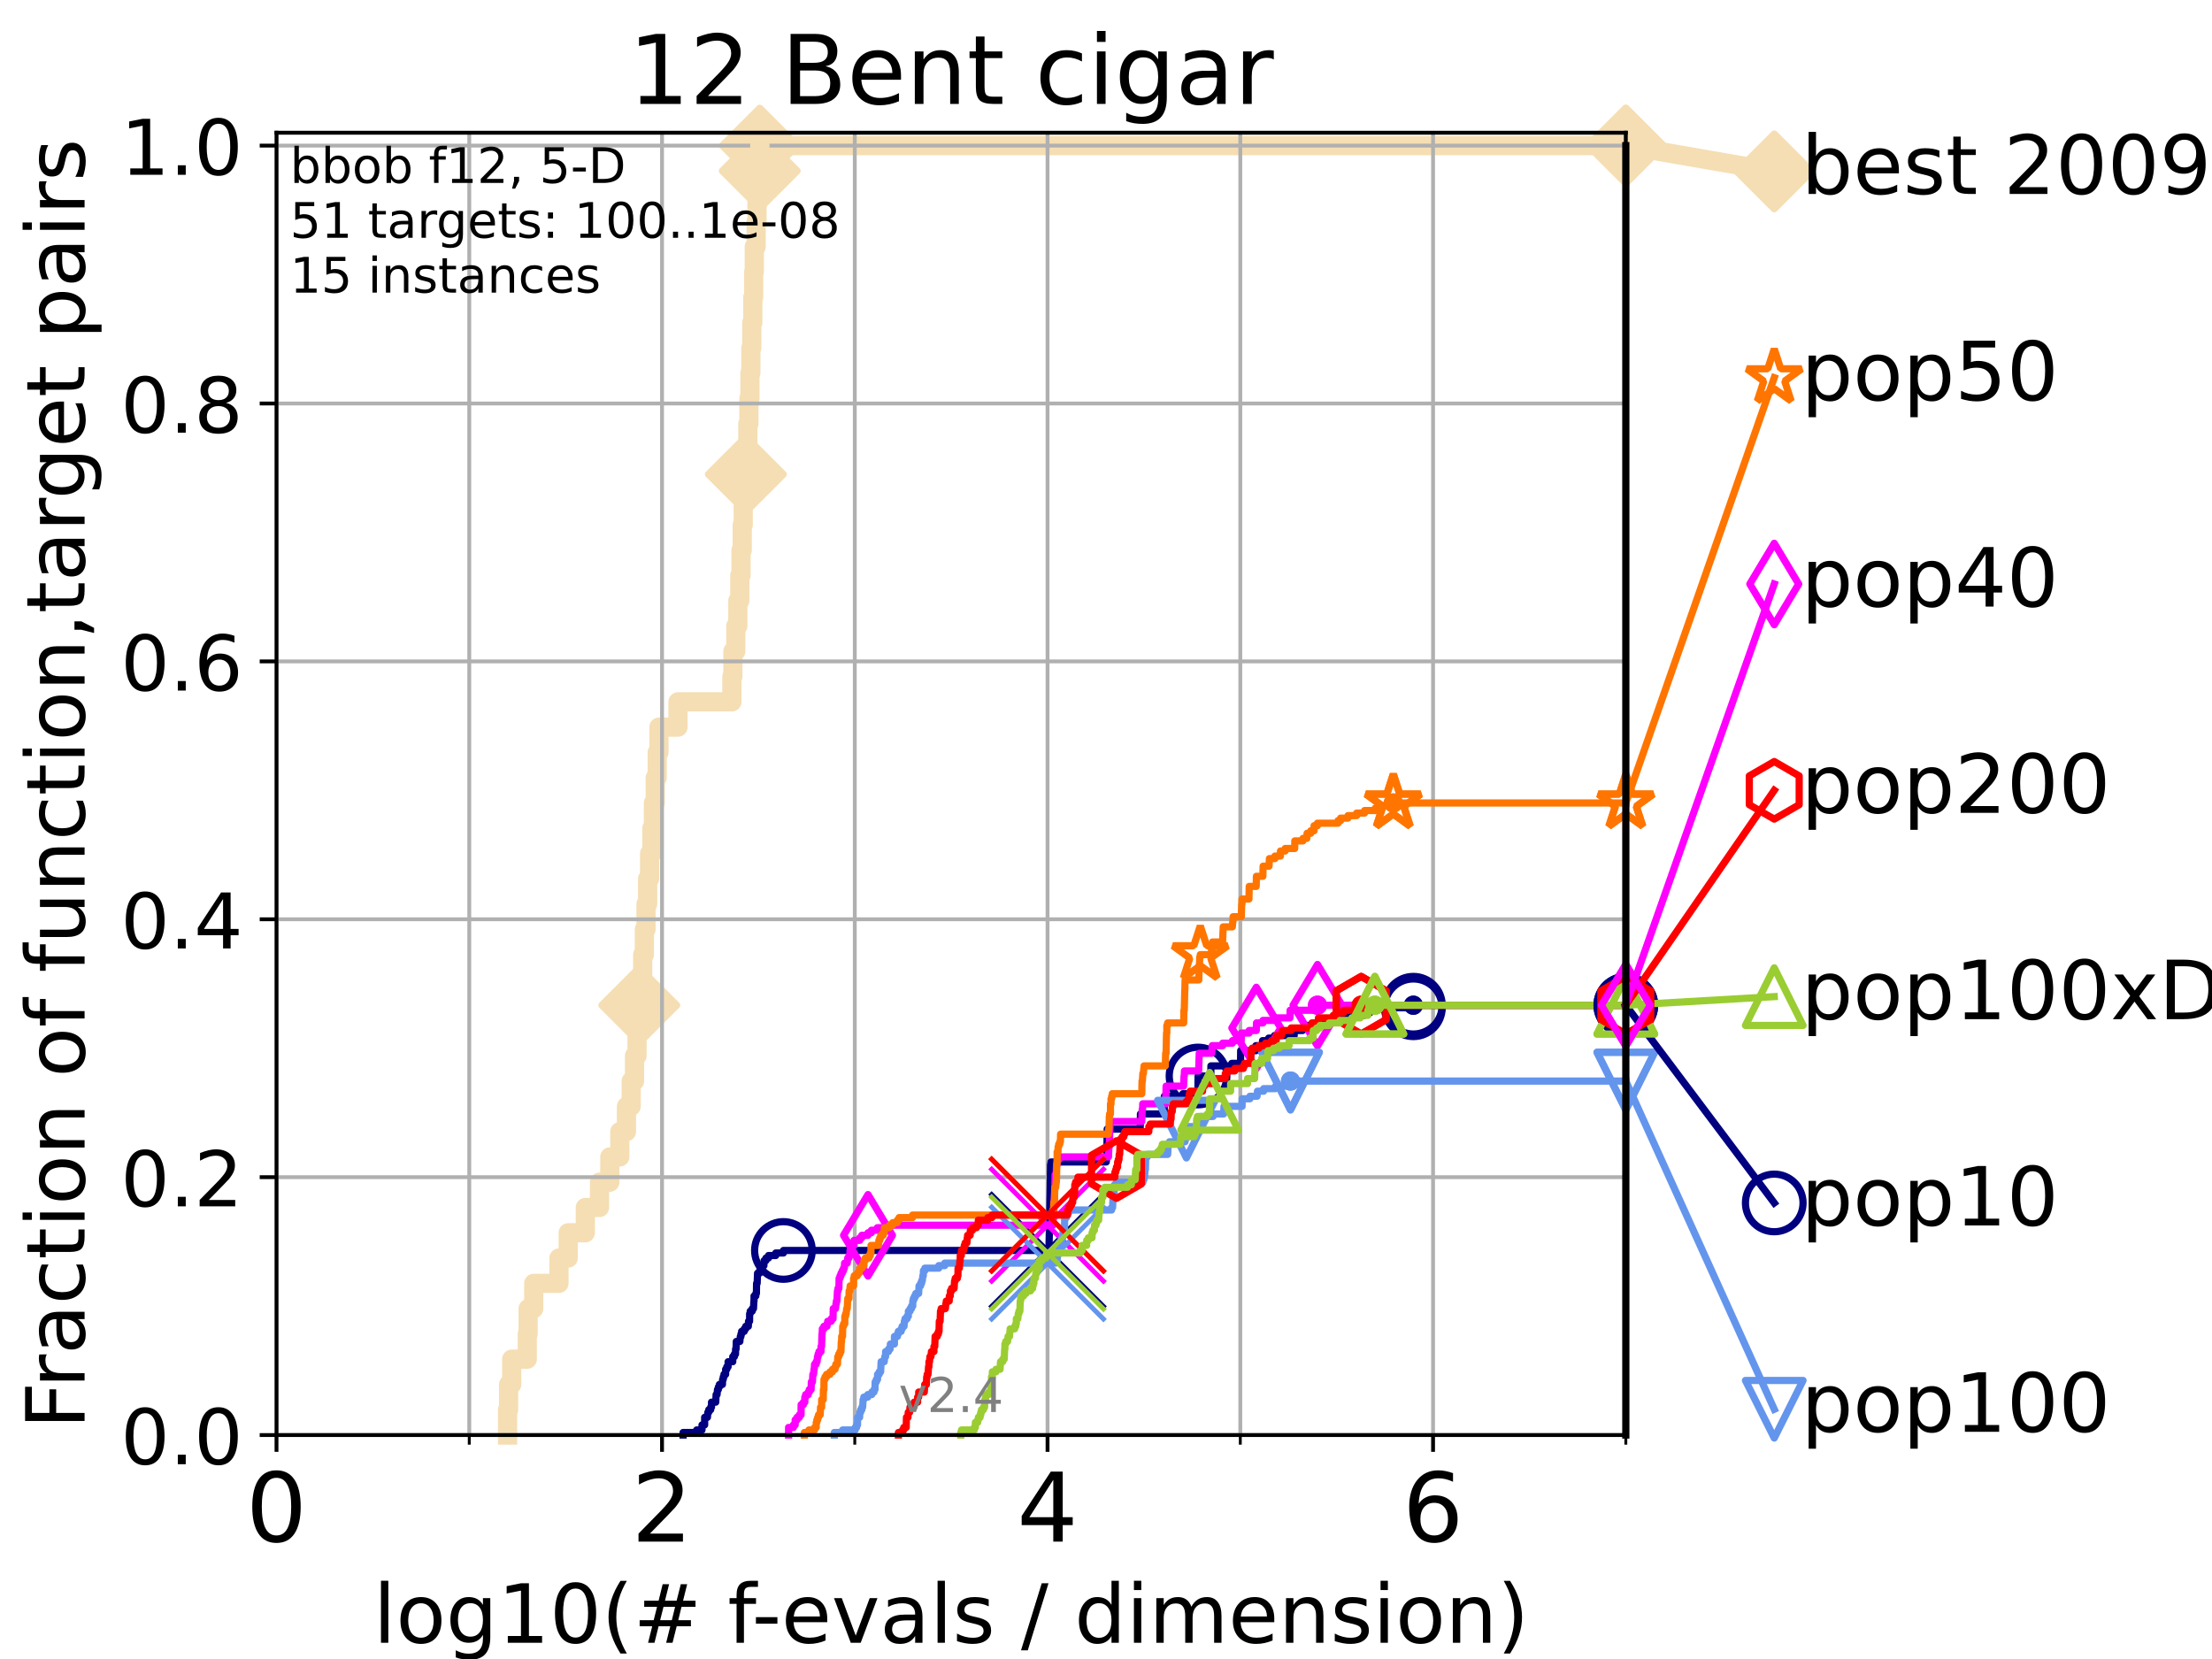 <?xml version="1.0" encoding="utf-8" standalone="no"?>
<!DOCTYPE svg PUBLIC "-//W3C//DTD SVG 1.1//EN"
  "http://www.w3.org/Graphics/SVG/1.1/DTD/svg11.dtd">
<!-- Created with matplotlib (https://matplotlib.org/) -->
<svg height="345.6pt" version="1.1" viewBox="0 0 460.8 345.6" width="460.8pt" xmlns="http://www.w3.org/2000/svg" xmlns:xlink="http://www.w3.org/1999/xlink">
 <defs>
  <style type="text/css">*{stroke-linecap:butt;stroke-linejoin:round;}</style>
 </defs>
 <g id="figure_1">
  <g id="patch_1">
   <path d="M 0 345.6 
L 460.8 345.6 
L 460.8 0 
L 0 0 
z
" style="fill:#ffffff;"/>
  </g>
  <g id="axes_1">
   <g id="patch_2">
    <path d="M 57.6 298.944 
L 338.688 298.944 
L 338.688 27.648 
L 57.6 27.648 
z
" style="fill:#ffffff;"/>
   </g>
   <g id="line2d_1">
    <path d="M 105.733 298.944 
L 105.733 293.677 
L 105.952 293.677 
L 105.952 288.41 
L 106.594 288.41 
L 106.594 283.143 
L 109.843 283.143 
L 109.843 277.877 
L 110.017 277.877 
L 110.017 272.61 
L 111.186 272.61 
L 111.186 267.343 
L 116.443 267.343 
L 116.443 262.076 
L 118.364 262.076 
L 118.364 256.809 
L 121.931 256.809 
L 121.931 251.542 
L 124.892 251.542 
L 124.892 246.275 
L 127.035 246.275 
L 127.035 241.009 
L 129.118 241.009 
L 129.118 235.742 
L 130.505 235.742 
L 130.505 230.475 
L 131.49 230.475 
L 131.49 225.208 
L 132.182 225.208 
L 132.182 219.941 
L 132.707 219.941 
L 132.707 214.674 
L 133.171 214.674 
L 133.171 209.407 
L 133.578 209.407 
L 133.578 204.141 
L 133.888 204.141 
L 133.888 198.874 
L 134.236 198.874 
L 134.236 193.607 
L 134.577 193.607 
L 134.577 188.34 
L 134.912 188.34 
L 134.912 183.073 
L 135.321 183.073 
L 135.321 177.806 
L 135.8 177.806 
L 135.8 172.539 
L 136.112 172.539 
L 136.112 167.272 
L 136.495 167.272 
L 136.495 162.006 
L 136.906 162.006 
L 136.906 156.739 
L 137.271 156.739 
L 137.271 151.472 
L 141.235 151.472 
L 141.235 146.205 
L 152.466 146.205 
L 152.466 140.938 
L 152.677 140.938 
L 152.677 135.671 
L 153.28 135.671 
L 153.28 130.404 
L 153.708 130.404 
L 153.708 125.138 
L 154.112 125.138 
L 154.112 119.871 
L 154.372 119.871 
L 154.372 114.604 
L 154.614 114.604 
L 154.614 109.337 
L 154.827 109.337 
L 154.827 104.07 
L 155.011 104.07 
L 155.011 98.803 
L 155.374 98.803 
L 155.374 93.536 
L 155.792 93.536 
L 155.792 88.27 
L 156.016 88.27 
L 156.016 83.003 
L 156.224 83.003 
L 156.224 77.736 
L 156.418 77.736 
L 156.418 72.469 
L 156.61 72.469 
L 156.61 67.202 
L 156.824 67.202 
L 156.824 61.935 
L 157 61.935 
L 157 56.668 
L 157.128 56.668 
L 157.128 51.402 
L 157.517 51.402 
L 157.517 46.135 
L 157.698 46.135 
L 157.698 40.868 
L 157.821 40.868 
L 157.821 35.601 
L 158.272 35.601 
L 158.272 30.334 
L 338.688 30.334 
" style="fill:none;stroke:#f5deb3;stroke-linecap:square;stroke-width:4;"/>
   </g>
   <g id="line2d_2">
    <defs>
     <path d="M -0 7.778 
L 7.778 0 
L 0 -7.778 
L -7.778 -0 
z
" id="m969b2808f6" style="stroke:#f5deb3;stroke-linejoin:miter;stroke-width:1.5;"/>
    </defs>
    <g>
     <use style="fill:#f5deb3;stroke:#f5deb3;stroke-linejoin:miter;stroke-width:1.5;" x="133.171" xlink:href="#m969b2808f6" y="209.407"/>
     <use style="fill:#f5deb3;stroke:#f5deb3;stroke-linejoin:miter;stroke-width:1.5;" x="155.374" xlink:href="#m969b2808f6" y="98.803"/>
     <use style="fill:#f5deb3;stroke:#f5deb3;stroke-linejoin:miter;stroke-width:1.5;" x="158.272" xlink:href="#m969b2808f6" y="35.601"/>
     <use style="fill:#f5deb3;stroke:#f5deb3;stroke-linejoin:miter;stroke-width:1.5;" x="158.272" xlink:href="#m969b2808f6" y="30.334"/>
     <use style="fill:#f5deb3;stroke:#f5deb3;stroke-linejoin:miter;stroke-width:1.5;" x="338.688" xlink:href="#m969b2808f6" y="30.334"/>
    </g>
   </g>
   <g id="line2d_3">
    <path style="fill:none;stroke:#f5deb3;stroke-linecap:square;stroke-width:4;"/>
    <g/>
   </g>
   <g id="line2d_4">
    <path d="M 338.688 30.334 
L 369.608 35.706 
" style="fill:none;stroke:#f5deb3;stroke-linecap:square;stroke-width:4;"/>
    <g>
     <use style="fill:#f5deb3;stroke:#f5deb3;stroke-linejoin:miter;stroke-width:1.5;" x="338.688" xlink:href="#m969b2808f6" y="30.334"/>
     <use style="fill:#f5deb3;stroke:#f5deb3;stroke-linejoin:miter;stroke-width:1.5;" x="369.608" xlink:href="#m969b2808f6" y="35.706"/>
    </g>
   </g>
   <g id="matplotlib.axis_1">
    <g id="xtick_1">
     <g id="line2d_5">
      <path clip-path="url(#pca589cf623)" d="M 57.6 298.944 
L 57.6 27.648 
" style="fill:none;stroke:#b0b0b0;stroke-linecap:square;stroke-width:0.8;"/>
     </g>
     <g id="line2d_6">
      <defs>
       <path d="M 0 0 
L 0 3.5 
" id="m34e789b1a6" style="stroke:#000000;stroke-width:0.8;"/>
      </defs>
      <g>
       <use style="stroke:#000000;stroke-width:0.8;" x="57.6" xlink:href="#m34e789b1a6" y="298.944"/>
      </g>
     </g>
     <g id="text_1">
      <!-- 0 -->
      <g transform="translate(51.237 321.141)scale(0.2 -0.2)">
       <defs>
        <path d="M 31.781 66.406 
Q 24.172 66.406 20.328 58.906 
Q 16.5 51.422 16.5 36.375 
Q 16.5 21.391 20.328 13.891 
Q 24.172 6.391 31.781 6.391 
Q 39.453 6.391 43.281 13.891 
Q 47.125 21.391 47.125 36.375 
Q 47.125 51.422 43.281 58.906 
Q 39.453 66.406 31.781 66.406 
z
M 31.781 74.219 
Q 44.047 74.219 50.516 64.516 
Q 56.984 54.828 56.984 36.375 
Q 56.984 17.969 50.516 8.266 
Q 44.047 -1.422 31.781 -1.422 
Q 19.531 -1.422 13.062 8.266 
Q 6.594 17.969 6.594 36.375 
Q 6.594 54.828 13.062 64.516 
Q 19.531 74.219 31.781 74.219 
z
" id="DejaVuSans-48"/>
       </defs>
       <use xlink:href="#DejaVuSans-48"/>
      </g>
     </g>
    </g>
    <g id="xtick_2">
     <g id="line2d_7">
      <path clip-path="url(#pca589cf623)" d="M 137.911 298.944 
L 137.911 27.648 
" style="fill:none;stroke:#b0b0b0;stroke-linecap:square;stroke-width:0.8;"/>
     </g>
     <g id="line2d_8">
      <g>
       <use style="stroke:#000000;stroke-width:0.8;" x="137.911" xlink:href="#m34e789b1a6" y="298.944"/>
      </g>
     </g>
     <g id="text_2">
      <!-- 2 -->
      <g transform="translate(131.548 321.141)scale(0.2 -0.2)">
       <defs>
        <path d="M 19.188 8.297 
L 53.609 8.297 
L 53.609 0 
L 7.328 0 
L 7.328 8.297 
Q 12.938 14.109 22.625 23.891 
Q 32.328 33.688 34.812 36.531 
Q 39.547 41.844 41.422 45.531 
Q 43.312 49.219 43.312 52.781 
Q 43.312 58.594 39.234 62.25 
Q 35.156 65.922 28.609 65.922 
Q 23.969 65.922 18.812 64.312 
Q 13.672 62.703 7.812 59.422 
L 7.812 69.391 
Q 13.766 71.781 18.938 73 
Q 24.125 74.219 28.422 74.219 
Q 39.75 74.219 46.484 68.547 
Q 53.219 62.891 53.219 53.422 
Q 53.219 48.922 51.531 44.891 
Q 49.859 40.875 45.406 35.406 
Q 44.188 33.984 37.641 27.219 
Q 31.109 20.453 19.188 8.297 
z
" id="DejaVuSans-50"/>
       </defs>
       <use xlink:href="#DejaVuSans-50"/>
      </g>
     </g>
    </g>
    <g id="xtick_3">
     <g id="line2d_9">
      <path clip-path="url(#pca589cf623)" d="M 218.222 298.944 
L 218.222 27.648 
" style="fill:none;stroke:#b0b0b0;stroke-linecap:square;stroke-width:0.8;"/>
     </g>
     <g id="line2d_10">
      <g>
       <use style="stroke:#000000;stroke-width:0.8;" x="218.222" xlink:href="#m34e789b1a6" y="298.944"/>
      </g>
     </g>
     <g id="text_3">
      <!-- 4 -->
      <g transform="translate(211.859 321.141)scale(0.2 -0.2)">
       <defs>
        <path d="M 37.797 64.312 
L 12.891 25.391 
L 37.797 25.391 
z
M 35.203 72.906 
L 47.609 72.906 
L 47.609 25.391 
L 58.016 25.391 
L 58.016 17.188 
L 47.609 17.188 
L 47.609 0 
L 37.797 0 
L 37.797 17.188 
L 4.891 17.188 
L 4.891 26.703 
z
" id="DejaVuSans-52"/>
       </defs>
       <use xlink:href="#DejaVuSans-52"/>
      </g>
     </g>
    </g>
    <g id="xtick_4">
     <g id="line2d_11">
      <path clip-path="url(#pca589cf623)" d="M 298.533 298.944 
L 298.533 27.648 
" style="fill:none;stroke:#b0b0b0;stroke-linecap:square;stroke-width:0.8;"/>
     </g>
     <g id="line2d_12">
      <g>
       <use style="stroke:#000000;stroke-width:0.8;" x="298.533" xlink:href="#m34e789b1a6" y="298.944"/>
      </g>
     </g>
     <g id="text_4">
      <!-- 6 -->
      <g transform="translate(292.17 321.141)scale(0.2 -0.2)">
       <defs>
        <path d="M 33.016 40.375 
Q 26.375 40.375 22.484 35.828 
Q 18.609 31.297 18.609 23.391 
Q 18.609 15.531 22.484 10.953 
Q 26.375 6.391 33.016 6.391 
Q 39.656 6.391 43.531 10.953 
Q 47.406 15.531 47.406 23.391 
Q 47.406 31.297 43.531 35.828 
Q 39.656 40.375 33.016 40.375 
z
M 52.594 71.297 
L 52.594 62.312 
Q 48.875 64.062 45.094 64.984 
Q 41.312 65.922 37.594 65.922 
Q 27.828 65.922 22.672 59.328 
Q 17.531 52.734 16.797 39.406 
Q 19.672 43.656 24.016 45.922 
Q 28.375 48.188 33.594 48.188 
Q 44.578 48.188 50.953 41.516 
Q 57.328 34.859 57.328 23.391 
Q 57.328 12.156 50.688 5.359 
Q 44.047 -1.422 33.016 -1.422 
Q 20.359 -1.422 13.672 8.266 
Q 6.984 17.969 6.984 36.375 
Q 6.984 53.656 15.188 63.938 
Q 23.391 74.219 37.203 74.219 
Q 40.922 74.219 44.703 73.484 
Q 48.484 72.75 52.594 71.297 
z
" id="DejaVuSans-54"/>
       </defs>
       <use xlink:href="#DejaVuSans-54"/>
      </g>
     </g>
    </g>
    <g id="xtick_5">
     <g id="line2d_13">
      <path clip-path="url(#pca589cf623)" d="M 97.755 298.944 
L 97.755 27.648 
" style="fill:none;stroke:#b0b0b0;stroke-linecap:square;stroke-width:0.8;"/>
     </g>
     <g id="line2d_14">
      <defs>
       <path d="M 0 0 
L 0 2 
" id="m4a1536a7f7" style="stroke:#000000;stroke-width:0.6;"/>
      </defs>
      <g>
       <use style="stroke:#000000;stroke-width:0.6;" x="97.755" xlink:href="#m4a1536a7f7" y="298.944"/>
      </g>
     </g>
    </g>
    <g id="xtick_6">
     <g id="line2d_15">
      <path clip-path="url(#pca589cf623)" d="M 178.066 298.944 
L 178.066 27.648 
" style="fill:none;stroke:#b0b0b0;stroke-linecap:square;stroke-width:0.8;"/>
     </g>
     <g id="line2d_16">
      <g>
       <use style="stroke:#000000;stroke-width:0.6;" x="178.066" xlink:href="#m4a1536a7f7" y="298.944"/>
      </g>
     </g>
    </g>
    <g id="xtick_7">
     <g id="line2d_17">
      <path clip-path="url(#pca589cf623)" d="M 258.377 298.944 
L 258.377 27.648 
" style="fill:none;stroke:#b0b0b0;stroke-linecap:square;stroke-width:0.8;"/>
     </g>
     <g id="line2d_18">
      <g>
       <use style="stroke:#000000;stroke-width:0.6;" x="258.377" xlink:href="#m4a1536a7f7" y="298.944"/>
      </g>
     </g>
    </g>
    <g id="xtick_8">
     <g id="line2d_19">
      <path clip-path="url(#pca589cf623)" d="M 338.688 298.944 
L 338.688 27.648 
" style="fill:none;stroke:#b0b0b0;stroke-linecap:square;stroke-width:0.8;"/>
     </g>
     <g id="line2d_20">
      <g>
       <use style="stroke:#000000;stroke-width:0.6;" x="338.688" xlink:href="#m4a1536a7f7" y="298.944"/>
      </g>
     </g>
    </g>
    <g id="text_5">
     <!-- log10(# f-evals / dimension) -->
     <g transform="translate(77.764 342.218)scale(0.17 -0.17)">
      <defs>
       <path d="M 9.422 75.984 
L 18.406 75.984 
L 18.406 0 
L 9.422 0 
z
" id="DejaVuSans-108"/>
       <path d="M 30.609 48.391 
Q 23.391 48.391 19.188 42.75 
Q 14.984 37.109 14.984 27.297 
Q 14.984 17.484 19.156 11.844 
Q 23.344 6.203 30.609 6.203 
Q 37.797 6.203 41.984 11.859 
Q 46.188 17.531 46.188 27.297 
Q 46.188 37.016 41.984 42.703 
Q 37.797 48.391 30.609 48.391 
z
M 30.609 56 
Q 42.328 56 49.016 48.375 
Q 55.719 40.766 55.719 27.297 
Q 55.719 13.875 49.016 6.219 
Q 42.328 -1.422 30.609 -1.422 
Q 18.844 -1.422 12.172 6.219 
Q 5.516 13.875 5.516 27.297 
Q 5.516 40.766 12.172 48.375 
Q 18.844 56 30.609 56 
z
" id="DejaVuSans-111"/>
       <path d="M 45.406 27.984 
Q 45.406 37.75 41.375 43.109 
Q 37.359 48.484 30.078 48.484 
Q 22.859 48.484 18.828 43.109 
Q 14.797 37.75 14.797 27.984 
Q 14.797 18.266 18.828 12.891 
Q 22.859 7.516 30.078 7.516 
Q 37.359 7.516 41.375 12.891 
Q 45.406 18.266 45.406 27.984 
z
M 54.391 6.781 
Q 54.391 -7.172 48.188 -13.984 
Q 42 -20.797 29.203 -20.797 
Q 24.469 -20.797 20.266 -20.094 
Q 16.062 -19.391 12.109 -17.922 
L 12.109 -9.188 
Q 16.062 -11.328 19.922 -12.344 
Q 23.781 -13.375 27.781 -13.375 
Q 36.625 -13.375 41.016 -8.766 
Q 45.406 -4.156 45.406 5.172 
L 45.406 9.625 
Q 42.625 4.781 38.281 2.391 
Q 33.938 0 27.875 0 
Q 17.828 0 11.672 7.656 
Q 5.516 15.328 5.516 27.984 
Q 5.516 40.672 11.672 48.328 
Q 17.828 56 27.875 56 
Q 33.938 56 38.281 53.609 
Q 42.625 51.219 45.406 46.391 
L 45.406 54.688 
L 54.391 54.688 
z
" id="DejaVuSans-103"/>
       <path d="M 12.406 8.297 
L 28.516 8.297 
L 28.516 63.922 
L 10.984 60.406 
L 10.984 69.391 
L 28.422 72.906 
L 38.281 72.906 
L 38.281 8.297 
L 54.391 8.297 
L 54.391 0 
L 12.406 0 
z
" id="DejaVuSans-49"/>
       <path d="M 31 75.875 
Q 24.469 64.656 21.281 53.656 
Q 18.109 42.672 18.109 31.391 
Q 18.109 20.125 21.312 9.062 
Q 24.516 -2 31 -13.188 
L 23.188 -13.188 
Q 15.875 -1.703 12.234 9.375 
Q 8.594 20.453 8.594 31.391 
Q 8.594 42.281 12.203 53.312 
Q 15.828 64.359 23.188 75.875 
z
" id="DejaVuSans-40"/>
       <path d="M 51.125 44 
L 36.922 44 
L 32.812 27.688 
L 47.125 27.688 
z
M 43.797 71.781 
L 38.719 51.516 
L 52.984 51.516 
L 58.109 71.781 
L 65.922 71.781 
L 60.891 51.516 
L 76.125 51.516 
L 76.125 44 
L 58.984 44 
L 54.984 27.688 
L 70.516 27.688 
L 70.516 20.219 
L 53.078 20.219 
L 48 0 
L 40.188 0 
L 45.219 20.219 
L 30.906 20.219 
L 25.875 0 
L 18.016 0 
L 23.094 20.219 
L 7.719 20.219 
L 7.719 27.688 
L 24.906 27.688 
L 29 44 
L 13.281 44 
L 13.281 51.516 
L 30.906 51.516 
L 35.891 71.781 
z
" id="DejaVuSans-35"/>
       <path id="DejaVuSans-32"/>
       <path d="M 37.109 75.984 
L 37.109 68.5 
L 28.516 68.5 
Q 23.688 68.5 21.797 66.547 
Q 19.922 64.594 19.922 59.516 
L 19.922 54.688 
L 34.719 54.688 
L 34.719 47.703 
L 19.922 47.703 
L 19.922 0 
L 10.891 0 
L 10.891 47.703 
L 2.297 47.703 
L 2.297 54.688 
L 10.891 54.688 
L 10.891 58.5 
Q 10.891 67.625 15.141 71.797 
Q 19.391 75.984 28.609 75.984 
z
" id="DejaVuSans-102"/>
       <path d="M 4.891 31.391 
L 31.203 31.391 
L 31.203 23.391 
L 4.891 23.391 
z
" id="DejaVuSans-45"/>
       <path d="M 56.203 29.594 
L 56.203 25.203 
L 14.891 25.203 
Q 15.484 15.922 20.484 11.062 
Q 25.484 6.203 34.422 6.203 
Q 39.594 6.203 44.453 7.469 
Q 49.312 8.734 54.109 11.281 
L 54.109 2.781 
Q 49.266 0.734 44.188 -0.344 
Q 39.109 -1.422 33.891 -1.422 
Q 20.797 -1.422 13.156 6.188 
Q 5.516 13.812 5.516 26.812 
Q 5.516 40.234 12.766 48.109 
Q 20.016 56 32.328 56 
Q 43.359 56 49.781 48.891 
Q 56.203 41.797 56.203 29.594 
z
M 47.219 32.234 
Q 47.125 39.594 43.094 43.984 
Q 39.062 48.391 32.422 48.391 
Q 24.906 48.391 20.391 44.141 
Q 15.875 39.891 15.188 32.172 
z
" id="DejaVuSans-101"/>
       <path d="M 2.984 54.688 
L 12.5 54.688 
L 29.594 8.797 
L 46.688 54.688 
L 56.203 54.688 
L 35.688 0 
L 23.484 0 
z
" id="DejaVuSans-118"/>
       <path d="M 34.281 27.484 
Q 23.391 27.484 19.188 25 
Q 14.984 22.516 14.984 16.5 
Q 14.984 11.719 18.141 8.906 
Q 21.297 6.109 26.703 6.109 
Q 34.188 6.109 38.703 11.406 
Q 43.219 16.703 43.219 25.484 
L 43.219 27.484 
z
M 52.203 31.203 
L 52.203 0 
L 43.219 0 
L 43.219 8.297 
Q 40.141 3.328 35.547 0.953 
Q 30.953 -1.422 24.312 -1.422 
Q 15.922 -1.422 10.953 3.297 
Q 6 8.016 6 15.922 
Q 6 25.141 12.172 29.828 
Q 18.359 34.516 30.609 34.516 
L 43.219 34.516 
L 43.219 35.406 
Q 43.219 41.609 39.141 45 
Q 35.062 48.391 27.688 48.391 
Q 23 48.391 18.547 47.266 
Q 14.109 46.141 10.016 43.891 
L 10.016 52.203 
Q 14.938 54.109 19.578 55.047 
Q 24.219 56 28.609 56 
Q 40.484 56 46.344 49.844 
Q 52.203 43.703 52.203 31.203 
z
" id="DejaVuSans-97"/>
       <path d="M 44.281 53.078 
L 44.281 44.578 
Q 40.484 46.531 36.375 47.5 
Q 32.281 48.484 27.875 48.484 
Q 21.188 48.484 17.844 46.438 
Q 14.5 44.391 14.5 40.281 
Q 14.5 37.156 16.891 35.375 
Q 19.281 33.594 26.516 31.984 
L 29.594 31.297 
Q 39.156 29.25 43.188 25.516 
Q 47.219 21.781 47.219 15.094 
Q 47.219 7.469 41.188 3.016 
Q 35.156 -1.422 24.609 -1.422 
Q 20.219 -1.422 15.453 -0.562 
Q 10.688 0.297 5.422 2 
L 5.422 11.281 
Q 10.406 8.688 15.234 7.391 
Q 20.062 6.109 24.812 6.109 
Q 31.156 6.109 34.562 8.281 
Q 37.984 10.453 37.984 14.406 
Q 37.984 18.062 35.516 20.016 
Q 33.062 21.969 24.703 23.781 
L 21.578 24.516 
Q 13.234 26.266 9.516 29.906 
Q 5.812 33.547 5.812 39.891 
Q 5.812 47.609 11.281 51.797 
Q 16.75 56 26.812 56 
Q 31.781 56 36.172 55.266 
Q 40.578 54.547 44.281 53.078 
z
" id="DejaVuSans-115"/>
       <path d="M 25.391 72.906 
L 33.688 72.906 
L 8.297 -9.281 
L 0 -9.281 
z
" id="DejaVuSans-47"/>
       <path d="M 45.406 46.391 
L 45.406 75.984 
L 54.391 75.984 
L 54.391 0 
L 45.406 0 
L 45.406 8.203 
Q 42.578 3.328 38.25 0.953 
Q 33.938 -1.422 27.875 -1.422 
Q 17.969 -1.422 11.734 6.484 
Q 5.516 14.406 5.516 27.297 
Q 5.516 40.188 11.734 48.094 
Q 17.969 56 27.875 56 
Q 33.938 56 38.25 53.625 
Q 42.578 51.266 45.406 46.391 
z
M 14.797 27.297 
Q 14.797 17.391 18.875 11.75 
Q 22.953 6.109 30.078 6.109 
Q 37.203 6.109 41.297 11.75 
Q 45.406 17.391 45.406 27.297 
Q 45.406 37.203 41.297 42.844 
Q 37.203 48.484 30.078 48.484 
Q 22.953 48.484 18.875 42.844 
Q 14.797 37.203 14.797 27.297 
z
" id="DejaVuSans-100"/>
       <path d="M 9.422 54.688 
L 18.406 54.688 
L 18.406 0 
L 9.422 0 
z
M 9.422 75.984 
L 18.406 75.984 
L 18.406 64.594 
L 9.422 64.594 
z
" id="DejaVuSans-105"/>
       <path d="M 52 44.188 
Q 55.375 50.25 60.062 53.125 
Q 64.75 56 71.094 56 
Q 79.641 56 84.281 50.016 
Q 88.922 44.047 88.922 33.016 
L 88.922 0 
L 79.891 0 
L 79.891 32.719 
Q 79.891 40.578 77.094 44.375 
Q 74.312 48.188 68.609 48.188 
Q 61.625 48.188 57.562 43.547 
Q 53.516 38.922 53.516 30.906 
L 53.516 0 
L 44.484 0 
L 44.484 32.719 
Q 44.484 40.625 41.703 44.406 
Q 38.922 48.188 33.109 48.188 
Q 26.219 48.188 22.156 43.531 
Q 18.109 38.875 18.109 30.906 
L 18.109 0 
L 9.078 0 
L 9.078 54.688 
L 18.109 54.688 
L 18.109 46.188 
Q 21.188 51.219 25.484 53.609 
Q 29.781 56 35.688 56 
Q 41.656 56 45.828 52.969 
Q 50 49.953 52 44.188 
z
" id="DejaVuSans-109"/>
       <path d="M 54.891 33.016 
L 54.891 0 
L 45.906 0 
L 45.906 32.719 
Q 45.906 40.484 42.875 44.328 
Q 39.844 48.188 33.797 48.188 
Q 26.516 48.188 22.312 43.547 
Q 18.109 38.922 18.109 30.906 
L 18.109 0 
L 9.078 0 
L 9.078 54.688 
L 18.109 54.688 
L 18.109 46.188 
Q 21.344 51.125 25.703 53.562 
Q 30.078 56 35.797 56 
Q 45.219 56 50.047 50.172 
Q 54.891 44.344 54.891 33.016 
z
" id="DejaVuSans-110"/>
       <path d="M 8.016 75.875 
L 15.828 75.875 
Q 23.141 64.359 26.781 53.312 
Q 30.422 42.281 30.422 31.391 
Q 30.422 20.453 26.781 9.375 
Q 23.141 -1.703 15.828 -13.188 
L 8.016 -13.188 
Q 14.5 -2 17.703 9.062 
Q 20.906 20.125 20.906 31.391 
Q 20.906 42.672 17.703 53.656 
Q 14.5 64.656 8.016 75.875 
z
" id="DejaVuSans-41"/>
      </defs>
      <use xlink:href="#DejaVuSans-108"/>
      <use x="27.783" xlink:href="#DejaVuSans-111"/>
      <use x="88.965" xlink:href="#DejaVuSans-103"/>
      <use x="152.441" xlink:href="#DejaVuSans-49"/>
      <use x="216.064" xlink:href="#DejaVuSans-48"/>
      <use x="279.688" xlink:href="#DejaVuSans-40"/>
      <use x="318.701" xlink:href="#DejaVuSans-35"/>
      <use x="402.49" xlink:href="#DejaVuSans-32"/>
      <use x="434.277" xlink:href="#DejaVuSans-102"/>
      <use x="463.982" xlink:href="#DejaVuSans-45"/>
      <use x="500.066" xlink:href="#DejaVuSans-101"/>
      <use x="561.59" xlink:href="#DejaVuSans-118"/>
      <use x="620.77" xlink:href="#DejaVuSans-97"/>
      <use x="682.049" xlink:href="#DejaVuSans-108"/>
      <use x="709.832" xlink:href="#DejaVuSans-115"/>
      <use x="761.932" xlink:href="#DejaVuSans-32"/>
      <use x="793.719" xlink:href="#DejaVuSans-47"/>
      <use x="827.41" xlink:href="#DejaVuSans-32"/>
      <use x="859.197" xlink:href="#DejaVuSans-100"/>
      <use x="922.674" xlink:href="#DejaVuSans-105"/>
      <use x="950.457" xlink:href="#DejaVuSans-109"/>
      <use x="1047.869" xlink:href="#DejaVuSans-101"/>
      <use x="1109.393" xlink:href="#DejaVuSans-110"/>
      <use x="1172.771" xlink:href="#DejaVuSans-115"/>
      <use x="1224.871" xlink:href="#DejaVuSans-105"/>
      <use x="1252.654" xlink:href="#DejaVuSans-111"/>
      <use x="1313.836" xlink:href="#DejaVuSans-110"/>
      <use x="1377.215" xlink:href="#DejaVuSans-41"/>
     </g>
    </g>
   </g>
   <g id="matplotlib.axis_2">
    <g id="ytick_1">
     <g id="line2d_21">
      <path clip-path="url(#pca589cf623)" d="M 57.6 298.944 
L 338.688 298.944 
" style="fill:none;stroke:#b0b0b0;stroke-linecap:square;stroke-width:0.8;"/>
     </g>
     <g id="line2d_22">
      <defs>
       <path d="M 0 0 
L -3.5 0 
" id="m46438dbee5" style="stroke:#000000;stroke-width:0.8;"/>
      </defs>
      <g>
       <use style="stroke:#000000;stroke-width:0.8;" x="57.6" xlink:href="#m46438dbee5" y="298.944"/>
      </g>
     </g>
     <g id="text_6">
      <!-- 0.0 -->
      <g transform="translate(25.155 305.023)scale(0.16 -0.16)">
       <defs>
        <path d="M 10.688 12.406 
L 21 12.406 
L 21 0 
L 10.688 0 
z
" id="DejaVuSans-46"/>
       </defs>
       <use xlink:href="#DejaVuSans-48"/>
       <use x="63.623" xlink:href="#DejaVuSans-46"/>
       <use x="95.41" xlink:href="#DejaVuSans-48"/>
      </g>
     </g>
    </g>
    <g id="ytick_2">
     <g id="line2d_23">
      <path clip-path="url(#pca589cf623)" d="M 57.6 245.222 
L 338.688 245.222 
" style="fill:none;stroke:#b0b0b0;stroke-linecap:square;stroke-width:0.8;"/>
     </g>
     <g id="line2d_24">
      <g>
       <use style="stroke:#000000;stroke-width:0.8;" x="57.6" xlink:href="#m46438dbee5" y="245.222"/>
      </g>
     </g>
     <g id="text_7">
      <!-- 0.2 -->
      <g transform="translate(25.155 251.301)scale(0.16 -0.16)">
       <use xlink:href="#DejaVuSans-48"/>
       <use x="63.623" xlink:href="#DejaVuSans-46"/>
       <use x="95.41" xlink:href="#DejaVuSans-50"/>
      </g>
     </g>
    </g>
    <g id="ytick_3">
     <g id="line2d_25">
      <path clip-path="url(#pca589cf623)" d="M 57.6 191.5 
L 338.688 191.5 
" style="fill:none;stroke:#b0b0b0;stroke-linecap:square;stroke-width:0.8;"/>
     </g>
     <g id="line2d_26">
      <g>
       <use style="stroke:#000000;stroke-width:0.8;" x="57.6" xlink:href="#m46438dbee5" y="191.5"/>
      </g>
     </g>
     <g id="text_8">
      <!-- 0.4 -->
      <g transform="translate(25.155 197.579)scale(0.16 -0.16)">
       <use xlink:href="#DejaVuSans-48"/>
       <use x="63.623" xlink:href="#DejaVuSans-46"/>
       <use x="95.41" xlink:href="#DejaVuSans-52"/>
      </g>
     </g>
    </g>
    <g id="ytick_4">
     <g id="line2d_27">
      <path clip-path="url(#pca589cf623)" d="M 57.6 137.778 
L 338.688 137.778 
" style="fill:none;stroke:#b0b0b0;stroke-linecap:square;stroke-width:0.8;"/>
     </g>
     <g id="line2d_28">
      <g>
       <use style="stroke:#000000;stroke-width:0.8;" x="57.6" xlink:href="#m46438dbee5" y="137.778"/>
      </g>
     </g>
     <g id="text_9">
      <!-- 0.6 -->
      <g transform="translate(25.155 143.857)scale(0.16 -0.16)">
       <use xlink:href="#DejaVuSans-48"/>
       <use x="63.623" xlink:href="#DejaVuSans-46"/>
       <use x="95.41" xlink:href="#DejaVuSans-54"/>
      </g>
     </g>
    </g>
    <g id="ytick_5">
     <g id="line2d_29">
      <path clip-path="url(#pca589cf623)" d="M 57.6 84.056 
L 338.688 84.056 
" style="fill:none;stroke:#b0b0b0;stroke-linecap:square;stroke-width:0.8;"/>
     </g>
     <g id="line2d_30">
      <g>
       <use style="stroke:#000000;stroke-width:0.8;" x="57.6" xlink:href="#m46438dbee5" y="84.056"/>
      </g>
     </g>
     <g id="text_10">
      <!-- 0.8 -->
      <g transform="translate(25.155 90.135)scale(0.16 -0.16)">
       <defs>
        <path d="M 31.781 34.625 
Q 24.75 34.625 20.719 30.859 
Q 16.703 27.094 16.703 20.516 
Q 16.703 13.922 20.719 10.156 
Q 24.75 6.391 31.781 6.391 
Q 38.812 6.391 42.859 10.172 
Q 46.922 13.969 46.922 20.516 
Q 46.922 27.094 42.891 30.859 
Q 38.875 34.625 31.781 34.625 
z
M 21.922 38.812 
Q 15.578 40.375 12.031 44.719 
Q 8.5 49.078 8.5 55.328 
Q 8.5 64.062 14.719 69.141 
Q 20.953 74.219 31.781 74.219 
Q 42.672 74.219 48.875 69.141 
Q 55.078 64.062 55.078 55.328 
Q 55.078 49.078 51.531 44.719 
Q 48 40.375 41.703 38.812 
Q 48.828 37.156 52.797 32.312 
Q 56.781 27.484 56.781 20.516 
Q 56.781 9.906 50.312 4.234 
Q 43.844 -1.422 31.781 -1.422 
Q 19.734 -1.422 13.25 4.234 
Q 6.781 9.906 6.781 20.516 
Q 6.781 27.484 10.781 32.312 
Q 14.797 37.156 21.922 38.812 
z
M 18.312 54.391 
Q 18.312 48.734 21.844 45.562 
Q 25.391 42.391 31.781 42.391 
Q 38.141 42.391 41.719 45.562 
Q 45.312 48.734 45.312 54.391 
Q 45.312 60.062 41.719 63.234 
Q 38.141 66.406 31.781 66.406 
Q 25.391 66.406 21.844 63.234 
Q 18.312 60.062 18.312 54.391 
z
" id="DejaVuSans-56"/>
       </defs>
       <use xlink:href="#DejaVuSans-48"/>
       <use x="63.623" xlink:href="#DejaVuSans-46"/>
       <use x="95.41" xlink:href="#DejaVuSans-56"/>
      </g>
     </g>
    </g>
    <g id="ytick_6">
     <g id="line2d_31">
      <path clip-path="url(#pca589cf623)" d="M 57.6 30.334 
L 338.688 30.334 
" style="fill:none;stroke:#b0b0b0;stroke-linecap:square;stroke-width:0.8;"/>
     </g>
     <g id="line2d_32">
      <g>
       <use style="stroke:#000000;stroke-width:0.8;" x="57.6" xlink:href="#m46438dbee5" y="30.334"/>
      </g>
     </g>
     <g id="text_11">
      <!-- 1.0 -->
      <g transform="translate(25.155 36.413)scale(0.16 -0.16)">
       <use xlink:href="#DejaVuSans-49"/>
       <use x="63.623" xlink:href="#DejaVuSans-46"/>
       <use x="95.41" xlink:href="#DejaVuSans-48"/>
      </g>
     </g>
    </g>
    <g id="text_12">
     <!-- Fraction of function,target pairs -->
     <g transform="translate(17.62 297.681)rotate(-90)scale(0.17 -0.17)">
      <defs>
       <path d="M 9.812 72.906 
L 51.703 72.906 
L 51.703 64.594 
L 19.672 64.594 
L 19.672 43.109 
L 48.578 43.109 
L 48.578 34.812 
L 19.672 34.812 
L 19.672 0 
L 9.812 0 
z
" id="DejaVuSans-70"/>
       <path d="M 41.109 46.297 
Q 39.594 47.172 37.812 47.578 
Q 36.031 48 33.891 48 
Q 26.266 48 22.188 43.047 
Q 18.109 38.094 18.109 28.812 
L 18.109 0 
L 9.078 0 
L 9.078 54.688 
L 18.109 54.688 
L 18.109 46.188 
Q 20.953 51.172 25.484 53.578 
Q 30.031 56 36.531 56 
Q 37.453 56 38.578 55.875 
Q 39.703 55.766 41.062 55.516 
z
" id="DejaVuSans-114"/>
       <path d="M 48.781 52.594 
L 48.781 44.188 
Q 44.969 46.297 41.141 47.344 
Q 37.312 48.391 33.406 48.391 
Q 24.656 48.391 19.812 42.844 
Q 14.984 37.312 14.984 27.297 
Q 14.984 17.281 19.812 11.734 
Q 24.656 6.203 33.406 6.203 
Q 37.312 6.203 41.141 7.25 
Q 44.969 8.297 48.781 10.406 
L 48.781 2.094 
Q 45.016 0.344 40.984 -0.531 
Q 36.969 -1.422 32.422 -1.422 
Q 20.062 -1.422 12.781 6.344 
Q 5.516 14.109 5.516 27.297 
Q 5.516 40.672 12.859 48.328 
Q 20.219 56 33.016 56 
Q 37.156 56 41.109 55.141 
Q 45.062 54.297 48.781 52.594 
z
" id="DejaVuSans-99"/>
       <path d="M 18.312 70.219 
L 18.312 54.688 
L 36.812 54.688 
L 36.812 47.703 
L 18.312 47.703 
L 18.312 18.016 
Q 18.312 11.328 20.141 9.422 
Q 21.969 7.516 27.594 7.516 
L 36.812 7.516 
L 36.812 0 
L 27.594 0 
Q 17.188 0 13.234 3.875 
Q 9.281 7.766 9.281 18.016 
L 9.281 47.703 
L 2.688 47.703 
L 2.688 54.688 
L 9.281 54.688 
L 9.281 70.219 
z
" id="DejaVuSans-116"/>
       <path d="M 8.5 21.578 
L 8.5 54.688 
L 17.484 54.688 
L 17.484 21.922 
Q 17.484 14.156 20.5 10.266 
Q 23.531 6.391 29.594 6.391 
Q 36.859 6.391 41.078 11.031 
Q 45.312 15.672 45.312 23.688 
L 45.312 54.688 
L 54.297 54.688 
L 54.297 0 
L 45.312 0 
L 45.312 8.406 
Q 42.047 3.422 37.719 1 
Q 33.406 -1.422 27.688 -1.422 
Q 18.266 -1.422 13.375 4.438 
Q 8.5 10.297 8.5 21.578 
z
M 31.109 56 
z
" id="DejaVuSans-117"/>
       <path d="M 11.719 12.406 
L 22.016 12.406 
L 22.016 4 
L 14.016 -11.625 
L 7.719 -11.625 
L 11.719 4 
z
" id="DejaVuSans-44"/>
       <path d="M 18.109 8.203 
L 18.109 -20.797 
L 9.078 -20.797 
L 9.078 54.688 
L 18.109 54.688 
L 18.109 46.391 
Q 20.953 51.266 25.266 53.625 
Q 29.594 56 35.594 56 
Q 45.562 56 51.781 48.094 
Q 58.016 40.188 58.016 27.297 
Q 58.016 14.406 51.781 6.484 
Q 45.562 -1.422 35.594 -1.422 
Q 29.594 -1.422 25.266 0.953 
Q 20.953 3.328 18.109 8.203 
z
M 48.688 27.297 
Q 48.688 37.203 44.609 42.844 
Q 40.531 48.484 33.406 48.484 
Q 26.266 48.484 22.188 42.844 
Q 18.109 37.203 18.109 27.297 
Q 18.109 17.391 22.188 11.75 
Q 26.266 6.109 33.406 6.109 
Q 40.531 6.109 44.609 11.75 
Q 48.688 17.391 48.688 27.297 
z
" id="DejaVuSans-112"/>
      </defs>
      <use xlink:href="#DejaVuSans-70"/>
      <use x="50.27" xlink:href="#DejaVuSans-114"/>
      <use x="91.383" xlink:href="#DejaVuSans-97"/>
      <use x="152.662" xlink:href="#DejaVuSans-99"/>
      <use x="207.643" xlink:href="#DejaVuSans-116"/>
      <use x="246.852" xlink:href="#DejaVuSans-105"/>
      <use x="274.635" xlink:href="#DejaVuSans-111"/>
      <use x="335.816" xlink:href="#DejaVuSans-110"/>
      <use x="399.195" xlink:href="#DejaVuSans-32"/>
      <use x="430.982" xlink:href="#DejaVuSans-111"/>
      <use x="492.164" xlink:href="#DejaVuSans-102"/>
      <use x="527.369" xlink:href="#DejaVuSans-32"/>
      <use x="559.156" xlink:href="#DejaVuSans-102"/>
      <use x="594.361" xlink:href="#DejaVuSans-117"/>
      <use x="657.74" xlink:href="#DejaVuSans-110"/>
      <use x="721.119" xlink:href="#DejaVuSans-99"/>
      <use x="776.1" xlink:href="#DejaVuSans-116"/>
      <use x="815.309" xlink:href="#DejaVuSans-105"/>
      <use x="843.092" xlink:href="#DejaVuSans-111"/>
      <use x="904.273" xlink:href="#DejaVuSans-110"/>
      <use x="967.652" xlink:href="#DejaVuSans-44"/>
      <use x="999.439" xlink:href="#DejaVuSans-116"/>
      <use x="1038.648" xlink:href="#DejaVuSans-97"/>
      <use x="1099.928" xlink:href="#DejaVuSans-114"/>
      <use x="1139.291" xlink:href="#DejaVuSans-103"/>
      <use x="1202.768" xlink:href="#DejaVuSans-101"/>
      <use x="1264.291" xlink:href="#DejaVuSans-116"/>
      <use x="1303.5" xlink:href="#DejaVuSans-32"/>
      <use x="1335.287" xlink:href="#DejaVuSans-112"/>
      <use x="1398.764" xlink:href="#DejaVuSans-97"/>
      <use x="1460.043" xlink:href="#DejaVuSans-105"/>
      <use x="1487.826" xlink:href="#DejaVuSans-114"/>
      <use x="1528.939" xlink:href="#DejaVuSans-115"/>
     </g>
    </g>
   </g>
   <g id="line2d_33">
    <defs>
     <path d="M 0 1.5 
C 0.398 1.5 0.779 1.342 1.061 1.061 
C 1.342 0.779 1.5 0.398 1.5 0 
C 1.5 -0.398 1.342 -0.779 1.061 -1.061 
C 0.779 -1.342 0.398 -1.5 0 -1.5 
C -0.398 -1.5 -0.779 -1.342 -1.061 -1.061 
C -1.342 -0.779 -1.5 -0.398 -1.5 0 
C -1.5 0.398 -1.342 0.779 -1.061 1.061 
C -0.779 1.342 -0.398 1.5 0 1.5 
z
" id="meadcf1c678" style="stroke:#f5deb3;"/>
    </defs>
    <g>
     <use style="fill:#f5deb3;stroke:#f5deb3;" x="158.272" xlink:href="#meadcf1c678" y="30.334"/>
     <use style="fill:#f5deb3;stroke:#f5deb3;" x="158.272" xlink:href="#meadcf1c678" y="30.334"/>
    </g>
   </g>
   <g id="line2d_34">
    <defs>
     <path d="M 0 1.5 
C 0.398 1.5 0.779 1.342 1.061 1.061 
C 1.342 0.779 1.5 0.398 1.5 0 
C 1.5 -0.398 1.342 -0.779 1.061 -1.061 
C 0.779 -1.342 0.398 -1.5 0 -1.5 
C -0.398 -1.5 -0.779 -1.342 -1.061 -1.061 
C -1.342 -0.779 -1.5 -0.398 -1.5 0 
C -1.5 0.398 -1.342 0.779 -1.061 1.061 
C -0.779 1.342 -0.398 1.5 0 1.5 
z
" id="m240c70ab2c" style="stroke:#000080;"/>
    </defs>
    <g>
     <use style="fill:#000080;stroke:#000080;" x="294.429" xlink:href="#m240c70ab2c" y="209.407"/>
     <use style="fill:#000080;stroke:#000080;" x="294.429" xlink:href="#m240c70ab2c" y="209.407"/>
    </g>
   </g>
   <g id="line2d_35">
    <path d="M 142.297 298.944 
L 142.297 298.417 
L 145.121 298.417 
L 145.121 297.891 
L 146.238 297.891 
L 146.238 296.837 
L 146.791 296.837 
L 146.791 295.257 
L 147.369 295.257 
L 147.45 294.204 
L 147.65 294.204 
L 147.65 293.677 
L 148.045 293.677 
L 148.045 293.15 
L 148.219 293.15 
L 148.219 292.097 
L 149.104 292.097 
L 149.178 290.517 
L 149.378 290.517 
L 149.468 289.464 
L 149.647 289.464 
L 149.647 288.937 
L 149.859 288.937 
L 149.859 288.41 
L 150.497 288.41 
L 150.531 287.357 
L 150.666 287.357 
L 150.666 286.83 
L 150.816 286.83 
L 150.816 286.304 
L 151.162 286.304 
L 151.162 285.25 
L 151.405 285.25 
L 151.405 284.723 
L 151.677 284.723 
L 151.677 283.67 
L 152.647 283.67 
L 152.647 282.617 
L 152.988 282.617 
L 152.988 282.09 
L 153.222 282.09 
L 153.236 281.037 
L 153.338 281.037 
L 153.381 279.457 
L 154.126 279.457 
L 154.222 278.403 
L 154.358 278.403 
L 154.358 277.877 
L 154.494 277.877 
L 154.494 277.35 
L 155.038 277.35 
L 155.038 276.823 
L 155.348 276.823 
L 155.348 276.296 
L 155.892 276.296 
L 155.929 275.243 
L 156.151 275.243 
L 156.163 273.663 
L 156.285 273.663 
L 156.285 273.136 
L 156.706 273.136 
L 156.706 272.61 
L 156.965 272.61 
L 157.047 271.03 
L 157.081 271.03 
L 157.081 269.976 
L 157.449 269.976 
L 157.449 269.45 
L 157.574 269.45 
L 157.608 267.343 
L 157.731 267.343 
L 157.81 265.236 
L 158.239 265.236 
L 158.239 264.709 
L 158.562 264.709 
L 158.562 264.183 
L 158.753 264.183 
L 158.753 263.656 
L 159.139 263.656 
L 159.181 262.603 
L 159.558 262.603 
L 159.558 262.076 
L 160.094 262.076 
L 160.094 261.549 
L 161.601 261.549 
L 161.601 261.023 
L 163.201 261.023 
L 163.201 260.496 
L 218.51 260.496 
L 218.617 256.282 
L 218.637 256.282 
L 218.738 249.436 
L 218.748 249.436 
L 218.85 242.589 
L 218.95 242.589 
L 218.95 242.062 
L 230.454 242.062 
L 230.553 241.009 
L 230.567 241.009 
L 230.646 235.215 
L 237.521 235.215 
L 237.576 232.055 
L 242.528 232.055 
L 242.557 228.368 
L 246.404 228.368 
L 246.404 227.841 
L 249.551 227.841 
L 249.572 224.155 
L 252.239 224.155 
L 252.254 222.048 
L 256.597 222.048 
L 256.597 221.521 
L 258.427 221.521 
L 258.451 218.888 
L 261.6 218.888 
L 261.619 217.834 
L 262.996 217.834 
L 263.01 216.781 
L 264.28 216.781 
L 264.28 216.254 
L 265.498 216.254 
L 265.498 215.728 
L 269.601 215.728 
L 269.61 214.674 
L 271.351 214.674 
L 271.351 214.148 
L 272.152 214.148 
L 272.152 213.621 
L 273.67 213.621 
L 273.67 213.094 
L 276.351 213.094 
L 276.351 212.567 
L 278.68 212.567 
L 278.68 212.041 
L 279.216 212.041 
L 279.216 211.514 
L 284.232 211.514 
L 284.232 210.987 
L 285.378 210.987 
L 285.378 210.461 
L 286.457 210.461 
L 286.457 209.934 
L 294.429 209.934 
L 294.429 209.407 
L 338.688 209.407 
L 338.688 209.407 
" style="fill:none;stroke:#000080;stroke-linecap:square;stroke-width:1.5;"/>
   </g>
   <g id="line2d_36">
    <defs>
     <path d="M 0 6 
C 1.591 6 3.117 5.368 4.243 4.243 
C 5.368 3.117 6 1.591 6 0 
C 6 -1.591 5.368 -3.117 4.243 -4.243 
C 3.117 -5.368 1.591 -6 0 -6 
C -1.591 -6 -3.117 -5.368 -4.243 -4.243 
C -5.368 -3.117 -6 -1.591 -6 0 
C -6 1.591 -5.368 3.117 -4.243 4.243 
C -3.117 5.368 -1.591 6 0 6 
z
" id="m0e219e3010" style="stroke:#000080;stroke-width:1.5;"/>
    </defs>
    <g>
     <use style="fill-opacity:0;stroke:#000080;stroke-width:1.5;" x="163.201" xlink:href="#m0e219e3010" y="260.496"/>
     <use style="fill-opacity:0;stroke:#000080;stroke-width:1.5;" x="249.572" xlink:href="#m0e219e3010" y="224.155"/>
     <use style="fill-opacity:0;stroke:#000080;stroke-width:1.5;" x="294.429" xlink:href="#m0e219e3010" y="209.934"/>
     <use style="fill-opacity:0;stroke:#000080;stroke-width:1.5;" x="294.429" xlink:href="#m0e219e3010" y="209.407"/>
     <use style="fill-opacity:0;stroke:#000080;stroke-width:1.5;" x="338.688" xlink:href="#m0e219e3010" y="209.407"/>
    </g>
   </g>
   <g id="line2d_37">
    <path style="fill:none;stroke:#000080;stroke-linecap:square;stroke-width:1.5;"/>
    <g/>
   </g>
   <g id="line2d_38">
    <path clip-path="url(#pca589cf623)" d="M 218.222 260.496 
" style="fill:none;stroke:#000080;stroke-linecap:square;stroke-width:1.5;"/>
    <defs>
     <path d="M -12 12 
L 12 -12 
M -12 -12 
L 12 12 
" id="m522cda0642" style="stroke:#000080;"/>
    </defs>
    <g clip-path="url(#pca589cf623)">
     <use style="fill:#000080;stroke:#000080;" x="218.222" xlink:href="#m522cda0642" y="260.496"/>
    </g>
   </g>
   <g id="line2d_39">
    <defs>
     <path d="M 0 1.5 
C 0.398 1.5 0.779 1.342 1.061 1.061 
C 1.342 0.779 1.5 0.398 1.5 0 
C 1.5 -0.398 1.342 -0.779 1.061 -1.061 
C 0.779 -1.342 0.398 -1.5 0 -1.5 
C -0.398 -1.5 -0.779 -1.342 -1.061 -1.061 
C -1.342 -0.779 -1.5 -0.398 -1.5 0 
C -1.5 0.398 -1.342 0.779 -1.061 1.061 
C -0.779 1.342 -0.398 1.5 0 1.5 
z
" id="m47a7235d55" style="stroke:#ff00ff;"/>
    </defs>
    <g>
     <use style="fill:#ff00ff;stroke:#ff00ff;" x="274.461" xlink:href="#m47a7235d55" y="209.407"/>
     <use style="fill:#ff00ff;stroke:#ff00ff;" x="274.461" xlink:href="#m47a7235d55" y="209.407"/>
    </g>
   </g>
   <g id="line2d_40">
    <path d="M 164.272 298.944 
L 164.272 297.364 
L 165.281 297.364 
L 165.281 296.837 
L 165.647 296.837 
L 165.647 295.784 
L 166.034 295.784 
L 166.034 295.257 
L 166.521 295.257 
L 166.521 294.731 
L 166.876 294.731 
L 166.889 292.624 
L 167.359 292.624 
L 167.359 292.097 
L 167.659 292.097 
L 167.659 291.044 
L 167.83 291.044 
L 167.83 290.517 
L 168.367 290.517 
L 168.367 289.99 
L 168.597 289.99 
L 168.597 289.464 
L 168.971 289.464 
L 169.012 287.884 
L 169.245 287.884 
L 169.331 286.304 
L 169.475 286.304 
L 169.571 285.25 
L 169.617 285.25 
L 169.685 284.197 
L 170.02 284.197 
L 170.02 283.67 
L 170.207 283.67 
L 170.294 282.617 
L 170.424 282.617 
L 170.424 282.09 
L 170.607 282.09 
L 170.607 281.563 
L 171.025 281.563 
L 171.025 280.51 
L 171.145 280.51 
L 171.233 277.877 
L 171.279 277.877 
L 171.31 276.823 
L 171.636 276.823 
L 171.636 276.296 
L 172.279 276.296 
L 172.279 275.77 
L 172.429 275.77 
L 172.429 275.243 
L 173.161 275.243 
L 173.161 274.716 
L 173.535 274.716 
L 173.581 272.61 
L 174.057 272.61 
L 174.153 271.556 
L 174.231 271.556 
L 174.231 271.03 
L 174.348 271.03 
L 174.452 268.923 
L 174.563 268.923 
L 174.563 268.396 
L 174.754 268.396 
L 174.8 266.289 
L 174.997 266.289 
L 174.997 265.763 
L 175.199 265.763 
L 175.199 265.236 
L 175.46 265.236 
L 175.46 264.709 
L 175.714 264.709 
L 175.714 264.183 
L 175.896 264.183 
L 175.94 263.129 
L 176.502 263.129 
L 176.589 262.076 
L 176.861 262.076 
L 176.861 261.549 
L 177.072 261.549 
L 177.072 260.496 
L 177.19 260.496 
L 177.19 259.443 
L 177.909 259.443 
L 177.909 258.389 
L 179.102 258.389 
L 179.102 257.862 
L 179.521 257.862 
L 179.521 257.336 
L 180.822 257.336 
L 180.822 256.809 
L 181.528 256.809 
L 181.528 256.282 
L 182.765 256.282 
L 182.765 255.756 
L 185.165 255.756 
L 185.165 255.229 
L 219.357 255.229 
L 219.388 253.649 
L 219.517 253.649 
L 219.611 249.962 
L 219.642 249.962 
L 219.747 246.802 
L 219.755 246.802 
L 219.796 244.695 
L 220.021 244.695 
L 220.091 242.589 
L 220.229 242.589 
L 220.229 241.535 
L 220.663 241.535 
L 220.663 241.009 
L 230.916 241.009 
L 231.009 238.902 
L 231.078 238.902 
L 231.187 235.215 
L 231.211 235.215 
L 231.302 233.635 
L 237.846 233.635 
L 237.947 231.001 
L 238.026 231.001 
L 238.049 229.948 
L 242.824 229.948 
L 242.921 226.261 
L 246.564 226.261 
L 246.655 224.155 
L 246.709 224.155 
L 246.74 223.101 
L 249.698 223.101 
L 249.806 219.941 
L 249.82 219.941 
L 249.82 219.414 
L 252.421 219.414 
L 252.527 217.834 
L 254.709 217.834 
L 254.709 217.308 
L 256.744 217.308 
L 256.744 216.781 
L 258.573 216.781 
L 258.604 215.201 
L 260.224 215.201 
L 260.224 214.674 
L 261.711 214.674 
L 261.746 213.094 
L 263.095 213.094 
L 263.095 212.567 
L 265.558 212.567 
L 265.558 212.041 
L 268.723 212.041 
L 268.754 210.461 
L 273.723 210.461 
L 273.723 209.934 
L 274.461 209.934 
L 274.461 209.407 
L 338.688 209.407 
L 338.688 209.407 
" style="fill:none;stroke:#ff00ff;stroke-linecap:square;stroke-width:1.5;"/>
   </g>
   <g id="line2d_41">
    <defs>
     <path d="M -0 8.485 
L 5.091 0 
L 0 -8.485 
L -5.091 -0 
z
" id="m633cbb61e6" style="stroke:#ff00ff;stroke-linejoin:miter;stroke-width:1.5;"/>
    </defs>
    <g>
     <use style="fill-opacity:0;stroke:#ff00ff;stroke-linejoin:miter;stroke-width:1.5;" x="180.822" xlink:href="#m633cbb61e6" y="257.336"/>
     <use style="fill-opacity:0;stroke:#ff00ff;stroke-linejoin:miter;stroke-width:1.5;" x="261.711" xlink:href="#m633cbb61e6" y="214.148"/>
     <use style="fill-opacity:0;stroke:#ff00ff;stroke-linejoin:miter;stroke-width:1.5;" x="274.461" xlink:href="#m633cbb61e6" y="209.407"/>
     <use style="fill-opacity:0;stroke:#ff00ff;stroke-linejoin:miter;stroke-width:1.5;" x="338.688" xlink:href="#m633cbb61e6" y="209.407"/>
    </g>
   </g>
   <g id="line2d_42">
    <path style="fill:none;stroke:#ff00ff;stroke-linecap:square;stroke-width:1.5;"/>
    <g/>
   </g>
   <g id="line2d_43">
    <path clip-path="url(#pca589cf623)" d="M 218.222 255.229 
" style="fill:none;stroke:#ff00ff;stroke-linecap:square;stroke-width:1.5;"/>
    <defs>
     <path d="M -12 12 
L 12 -12 
M -12 -12 
L 12 12 
" id="m42c4e08c9f" style="stroke:#ff00ff;"/>
    </defs>
    <g clip-path="url(#pca589cf623)">
     <use style="fill:#ff00ff;stroke:#ff00ff;" x="218.222" xlink:href="#m42c4e08c9f" y="255.229"/>
    </g>
   </g>
   <g id="line2d_44">
    <defs>
     <path d="M 0 1.5 
C 0.398 1.5 0.779 1.342 1.061 1.061 
C 1.342 0.779 1.5 0.398 1.5 0 
C 1.5 -0.398 1.342 -0.779 1.061 -1.061 
C 0.779 -1.342 0.398 -1.5 0 -1.5 
C -0.398 -1.5 -0.779 -1.342 -1.061 -1.061 
C -1.342 -0.779 -1.5 -0.398 -1.5 0 
C -1.5 0.398 -1.342 0.779 -1.061 1.061 
C -0.779 1.342 -0.398 1.5 0 1.5 
z
" id="m9baaec82fc" style="stroke:#ff7500;"/>
    </defs>
    <g>
     <use style="fill:#ff7500;stroke:#ff7500;" x="290.252" xlink:href="#m9baaec82fc" y="167.272"/>
     <use style="fill:#ff7500;stroke:#ff7500;" x="290.252" xlink:href="#m9baaec82fc" y="167.272"/>
    </g>
   </g>
   <g id="line2d_45">
    <path d="M 167.564 298.944 
L 167.564 298.417 
L 168.5 298.417 
L 168.5 297.891 
L 169.69 297.891 
L 169.69 297.364 
L 170.036 297.364 
L 170.036 296.311 
L 170.163 296.311 
L 170.163 295.784 
L 170.343 295.784 
L 170.343 295.257 
L 170.516 295.257 
L 170.516 294.731 
L 170.862 294.731 
L 170.936 293.15 
L 171.165 293.15 
L 171.165 291.57 
L 171.494 291.57 
L 171.534 289.464 
L 171.636 289.464 
L 171.651 287.357 
L 171.856 287.357 
L 171.856 286.83 
L 172.187 286.83 
L 172.187 286.304 
L 172.905 286.304 
L 172.905 285.777 
L 173.427 285.777 
L 173.427 285.25 
L 173.951 285.25 
L 173.951 284.723 
L 174.122 284.723 
L 174.122 284.197 
L 174.456 284.197 
L 174.529 282.617 
L 174.728 282.617 
L 174.728 282.09 
L 174.976 282.09 
L 174.976 281.563 
L 175.183 281.563 
L 175.257 279.457 
L 175.322 279.457 
L 175.338 278.403 
L 175.513 278.403 
L 175.553 276.296 
L 175.73 276.296 
L 175.73 275.77 
L 175.987 275.77 
L 175.991 274.19 
L 176.159 274.19 
L 176.159 273.663 
L 176.279 273.663 
L 176.376 272.61 
L 176.494 272.61 
L 176.567 271.03 
L 176.608 271.03 
L 176.608 270.503 
L 176.861 270.503 
L 176.883 268.923 
L 177.032 268.923 
L 177.094 267.87 
L 177.817 267.87 
L 177.817 266.289 
L 177.954 266.289 
L 177.954 265.763 
L 178.589 265.763 
L 178.589 265.236 
L 178.98 265.236 
L 178.98 264.709 
L 179.092 264.709 
L 179.092 264.183 
L 179.572 264.183 
L 179.572 263.656 
L 179.977 263.656 
L 179.977 262.603 
L 180.247 262.603 
L 180.247 262.076 
L 181.038 262.076 
L 181.038 261.549 
L 181.301 261.549 
L 181.301 261.023 
L 181.445 261.023 
L 181.445 259.443 
L 183.011 259.443 
L 183.084 258.389 
L 183.271 258.389 
L 183.271 257.862 
L 183.477 257.862 
L 183.477 257.336 
L 183.971 257.336 
L 183.971 256.809 
L 184.218 256.809 
L 184.218 255.756 
L 185.297 255.756 
L 185.297 255.229 
L 185.957 255.229 
L 185.957 254.702 
L 186.936 254.702 
L 186.936 254.176 
L 187.297 254.176 
L 187.297 253.649 
L 190.1 253.649 
L 190.1 253.122 
L 219.314 253.122 
L 219.318 252.069 
L 219.473 252.069 
L 219.51 250.489 
L 219.641 250.489 
L 219.747 247.329 
L 219.932 247.329 
L 220.026 246.275 
L 220.066 246.275 
L 220.176 242.062 
L 220.22 242.062 
L 220.22 239.955 
L 220.396 239.955 
L 220.427 238.902 
L 220.542 238.902 
L 220.542 238.375 
L 220.768 238.375 
L 220.768 237.848 
L 220.905 237.848 
L 220.937 236.268 
L 230.887 236.268 
L 230.936 235.215 
L 231.016 235.215 
L 231.089 232.582 
L 231.149 232.582 
L 231.149 232.055 
L 231.329 232.055 
L 231.337 229.948 
L 231.447 229.948 
L 231.447 228.895 
L 231.582 228.895 
L 231.582 228.368 
L 231.703 228.368 
L 231.703 227.841 
L 237.861 227.841 
L 237.904 225.208 
L 237.983 225.208 
L 238.072 223.628 
L 238.189 223.628 
L 238.272 222.575 
L 238.322 222.575 
L 238.322 222.048 
L 242.759 222.048 
L 242.826 219.414 
L 242.915 219.414 
L 243.007 215.201 
L 243.07 215.201 
L 243.07 213.621 
L 243.246 213.621 
L 243.246 213.094 
L 246.582 213.094 
L 246.632 210.461 
L 246.707 210.461 
L 246.809 206.247 
L 246.829 206.247 
L 246.871 204.141 
L 249.733 204.141 
L 249.818 200.98 
L 249.877 200.98 
L 249.92 199.4 
L 250.039 199.4 
L 250.039 198.874 
L 252.367 198.874 
L 252.382 197.82 
L 252.508 197.82 
L 252.572 196.24 
L 254.682 196.24 
L 254.793 193.607 
L 254.813 193.607 
L 254.813 193.08 
L 256.72 193.08 
L 256.802 192.027 
L 256.842 192.027 
L 256.866 190.973 
L 258.586 190.973 
L 258.668 188.34 
L 258.721 188.34 
L 258.721 187.287 
L 260.179 187.287 
L 260.231 184.653 
L 261.689 184.653 
L 261.732 182.546 
L 263.075 182.546 
L 263.13 180.44 
L 264.358 180.44 
L 264.44 178.86 
L 265.589 178.86 
L 265.589 178.333 
L 266.738 178.333 
L 266.744 177.28 
L 267.726 177.28 
L 267.726 176.753 
L 269.709 176.753 
L 269.726 175.173 
L 271.429 175.173 
L 271.429 174.646 
L 272.235 174.646 
L 272.285 173.593 
L 273.053 173.593 
L 273.053 173.066 
L 273.744 173.066 
L 273.744 172.013 
L 274.441 172.013 
L 274.441 171.486 
L 278.728 171.486 
L 278.728 170.959 
L 279.27 170.959 
L 279.27 170.433 
L 280.812 170.433 
L 280.812 169.906 
L 282.612 169.906 
L 282.612 169.379 
L 284.263 169.379 
L 284.263 168.853 
L 286.514 168.853 
L 286.514 168.326 
L 287.51 168.326 
L 287.51 167.799 
L 290.252 167.799 
L 290.252 167.272 
L 338.688 167.272 
L 338.688 167.272 
" style="fill:none;stroke:#ff7500;stroke-linecap:square;stroke-width:1.5;"/>
   </g>
   <g id="line2d_46">
    <defs>
     <path d="M 0 -6 
L -1.347 -1.854 
L -5.706 -1.854 
L -2.18 0.708 
L -3.527 4.854 
L -0 2.292 
L 3.527 4.854 
L 2.18 0.708 
L 5.706 -1.854 
L 1.347 -1.854 
z
" id="m88ef2345a3" style="stroke:#ff7500;stroke-linejoin:bevel;stroke-width:1.5;"/>
    </defs>
    <g>
     <use style="fill-opacity:0;stroke:#ff7500;stroke-linejoin:bevel;stroke-width:1.5;" x="250.039" xlink:href="#m88ef2345a3" y="198.874"/>
     <use style="fill-opacity:0;stroke:#ff7500;stroke-linejoin:bevel;stroke-width:1.5;" x="290.252" xlink:href="#m88ef2345a3" y="167.272"/>
     <use style="fill-opacity:0;stroke:#ff7500;stroke-linejoin:bevel;stroke-width:1.5;" x="290.252" xlink:href="#m88ef2345a3" y="167.272"/>
     <use style="fill-opacity:0;stroke:#ff7500;stroke-linejoin:bevel;stroke-width:1.5;" x="338.688" xlink:href="#m88ef2345a3" y="167.272"/>
    </g>
   </g>
   <g id="line2d_47">
    <path style="fill:none;stroke:#ff7500;stroke-linecap:square;stroke-width:1.5;"/>
    <g/>
   </g>
   <g id="line2d_48">
    <path clip-path="url(#pca589cf623)" d="M 218.222 253.122 
" style="fill:none;stroke:#ff7500;stroke-linecap:square;stroke-width:1.5;"/>
    <defs>
     <path d="M -12 12 
L 12 -12 
M -12 -12 
L 12 12 
" id="m42b13a1d92" style="stroke:#ff7500;"/>
    </defs>
    <g clip-path="url(#pca589cf623)">
     <use style="fill:#ff7500;stroke:#ff7500;" x="218.222" xlink:href="#m42b13a1d92" y="253.122"/>
    </g>
   </g>
   <g id="line2d_49">
    <defs>
     <path d="M 0 1.5 
C 0.398 1.5 0.779 1.342 1.061 1.061 
C 1.342 0.779 1.5 0.398 1.5 0 
C 1.5 -0.398 1.342 -0.779 1.061 -1.061 
C 0.779 -1.342 0.398 -1.5 0 -1.5 
C -0.398 -1.5 -0.779 -1.342 -1.061 -1.061 
C -1.342 -0.779 -1.5 -0.398 -1.5 0 
C -1.5 0.398 -1.342 0.779 -1.061 1.061 
C -0.779 1.342 -0.398 1.5 0 1.5 
z
" id="mae4c90d058" style="stroke:#6495ed;"/>
    </defs>
    <g>
     <use style="fill:#6495ed;stroke:#6495ed;" x="268.835" xlink:href="#mae4c90d058" y="225.208"/>
     <use style="fill:#6495ed;stroke:#6495ed;" x="268.835" xlink:href="#mae4c90d058" y="225.208"/>
    </g>
   </g>
   <g id="line2d_50">
    <path d="M 173.8 298.944 
L 173.8 298.417 
L 175.525 298.417 
L 175.525 297.891 
L 178.153 297.891 
L 178.153 297.364 
L 178.449 297.364 
L 178.449 296.837 
L 178.643 296.837 
L 178.643 295.257 
L 179.079 295.257 
L 179.112 294.204 
L 179.292 294.204 
L 179.292 293.677 
L 179.537 293.677 
L 179.537 293.15 
L 179.703 293.15 
L 179.798 291.57 
L 179.943 291.57 
L 179.943 291.044 
L 180.774 291.044 
L 180.774 290.517 
L 181.608 290.517 
L 181.608 289.99 
L 182.072 289.99 
L 182.072 289.464 
L 182.276 289.464 
L 182.309 287.884 
L 182.556 287.884 
L 182.556 287.357 
L 182.81 287.357 
L 182.813 286.304 
L 183.147 286.304 
L 183.147 285.777 
L 183.452 285.777 
L 183.551 283.67 
L 184.201 283.67 
L 184.311 282.617 
L 184.483 282.617 
L 184.483 281.563 
L 185.084 281.563 
L 185.084 281.037 
L 185.423 281.037 
L 185.483 279.983 
L 186.326 279.983 
L 186.326 278.403 
L 186.955 278.403 
L 186.955 277.877 
L 187.134 277.877 
L 187.134 277.35 
L 187.722 277.35 
L 187.722 276.823 
L 187.937 276.823 
L 187.937 276.296 
L 188.332 276.296 
L 188.394 275.243 
L 188.529 275.243 
L 188.529 274.716 
L 188.971 274.716 
L 188.971 274.19 
L 189.229 274.19 
L 189.229 273.136 
L 189.592 273.136 
L 189.592 272.61 
L 189.88 272.61 
L 189.88 272.083 
L 190.147 272.083 
L 190.147 271.03 
L 190.267 271.03 
L 190.267 270.503 
L 190.513 270.503 
L 190.513 269.976 
L 190.779 269.976 
L 190.779 269.45 
L 191.373 269.45 
L 191.453 267.87 
L 191.774 267.87 
L 191.774 267.343 
L 191.987 267.343 
L 191.987 266.816 
L 192.137 266.816 
L 192.244 265.763 
L 192.343 265.763 
L 192.363 264.709 
L 192.658 264.709 
L 192.658 264.183 
L 195.564 264.183 
L 195.564 263.656 
L 196.804 263.656 
L 196.804 263.129 
L 219.937 263.129 
L 219.937 262.603 
L 220.237 262.603 
L 220.283 261.549 
L 220.412 261.549 
L 220.46 260.496 
L 220.532 260.496 
L 220.575 258.916 
L 221.019 258.916 
L 221.019 258.389 
L 221.21 258.389 
L 221.21 257.862 
L 221.356 257.862 
L 221.462 256.282 
L 221.748 256.282 
L 221.789 253.649 
L 222.156 253.649 
L 222.156 253.122 
L 222.428 253.122 
L 222.428 252.596 
L 222.701 252.596 
L 222.701 252.069 
L 231.567 252.069 
L 231.567 251.542 
L 231.777 251.542 
L 231.868 249.436 
L 231.89 249.436 
L 231.947 248.382 
L 232.086 248.382 
L 232.173 246.802 
L 232.539 246.802 
L 232.539 246.275 
L 238.095 246.275 
L 238.095 245.749 
L 238.292 245.749 
L 238.292 245.222 
L 238.435 245.222 
L 238.529 243.642 
L 238.612 243.642 
L 238.674 241.009 
L 239.005 241.009 
L 239.005 240.482 
L 243.248 240.482 
L 243.34 238.902 
L 243.36 238.902 
L 243.36 238.375 
L 243.63 238.375 
L 243.63 237.848 
L 246.866 237.848 
L 246.866 237.322 
L 247.025 237.322 
L 247.058 235.215 
L 247.15 235.215 
L 247.15 234.688 
L 250.04 234.688 
L 250.116 232.582 
L 252.71 232.582 
L 252.71 232.055 
L 254.91 232.055 
L 254.974 230.475 
L 258.756 230.475 
L 258.767 228.895 
L 260.384 228.895 
L 260.384 228.368 
L 261.877 228.368 
L 261.949 227.315 
L 263.238 227.315 
L 263.238 226.788 
L 265.708 226.788 
L 265.708 226.261 
L 267.836 226.261 
L 267.836 225.735 
L 268.835 225.735 
L 268.835 225.208 
L 338.688 225.208 
L 338.688 225.208 
" style="fill:none;stroke:#6495ed;stroke-linecap:square;stroke-width:1.5;"/>
   </g>
   <g id="line2d_51">
    <defs>
     <path d="M -0 6 
L 6 -6 
L -6 -6 
z
" id="m2f7a6959ff" style="stroke:#6495ed;stroke-linejoin:miter;stroke-width:1.5;"/>
    </defs>
    <g>
     <use style="fill-opacity:0;stroke:#6495ed;stroke-linejoin:miter;stroke-width:1.5;" x="247.15" xlink:href="#m2f7a6959ff" y="235.215"/>
     <use style="fill-opacity:0;stroke:#6495ed;stroke-linejoin:miter;stroke-width:1.5;" x="268.835" xlink:href="#m2f7a6959ff" y="225.208"/>
     <use style="fill-opacity:0;stroke:#6495ed;stroke-linejoin:miter;stroke-width:1.5;" x="268.835" xlink:href="#m2f7a6959ff" y="225.208"/>
     <use style="fill-opacity:0;stroke:#6495ed;stroke-linejoin:miter;stroke-width:1.5;" x="338.688" xlink:href="#m2f7a6959ff" y="225.208"/>
    </g>
   </g>
   <g id="line2d_52">
    <path style="fill:none;stroke:#6495ed;stroke-linecap:square;stroke-width:1.5;"/>
    <g/>
   </g>
   <g id="line2d_53">
    <path clip-path="url(#pca589cf623)" d="M 218.222 263.129 
" style="fill:none;stroke:#6495ed;stroke-linecap:square;stroke-width:1.5;"/>
    <defs>
     <path d="M -12 12 
L 12 -12 
M -12 -12 
L 12 12 
" id="m9b90d5f113" style="stroke:#6495ed;"/>
    </defs>
    <g clip-path="url(#pca589cf623)">
     <use style="fill:#6495ed;stroke:#6495ed;" x="218.222" xlink:href="#m9b90d5f113" y="263.129"/>
    </g>
   </g>
   <g id="line2d_54">
    <defs>
     <path d="M 0 1.5 
C 0.398 1.5 0.779 1.342 1.061 1.061 
C 1.342 0.779 1.5 0.398 1.5 0 
C 1.5 -0.398 1.342 -0.779 1.061 -1.061 
C 0.779 -1.342 0.398 -1.5 0 -1.5 
C -0.398 -1.5 -0.779 -1.342 -1.061 -1.061 
C -1.342 -0.779 -1.5 -0.398 -1.5 0 
C -1.5 0.398 -1.342 0.779 -1.061 1.061 
C -0.779 1.342 -0.398 1.5 0 1.5 
z
" id="m1f7ea36b16" style="stroke:#ff0000;"/>
    </defs>
    <g>
     <use style="fill:#ff0000;stroke:#ff0000;" x="283.558" xlink:href="#m1f7ea36b16" y="209.407"/>
     <use style="fill:#ff0000;stroke:#ff0000;" x="283.558" xlink:href="#m1f7ea36b16" y="209.407"/>
    </g>
   </g>
   <g id="line2d_55">
    <path d="M 187.153 298.944 
L 187.153 298.417 
L 188.004 298.417 
L 188.004 297.891 
L 188.27 297.891 
L 188.27 297.364 
L 188.776 297.364 
L 188.829 295.257 
L 189.146 295.257 
L 189.201 294.204 
L 189.493 294.204 
L 189.564 293.15 
L 190.311 293.15 
L 190.311 292.624 
L 190.441 292.624 
L 190.441 292.097 
L 191.157 292.097 
L 191.157 291.044 
L 191.381 291.044 
L 191.381 289.99 
L 192.551 289.99 
L 192.639 288.41 
L 192.983 288.41 
L 193.051 286.83 
L 193.148 286.83 
L 193.148 286.304 
L 193.329 286.304 
L 193.431 284.723 
L 193.513 284.723 
L 193.52 283.67 
L 193.639 283.67 
L 193.719 282.617 
L 193.932 282.617 
L 194.029 281.563 
L 194.553 281.563 
L 194.553 280.51 
L 194.726 280.51 
L 194.802 278.403 
L 195.245 278.403 
L 195.245 277.877 
L 195.488 277.877 
L 195.488 277.35 
L 195.621 277.35 
L 195.67 275.243 
L 195.843 275.243 
L 195.92 273.136 
L 196.058 273.136 
L 196.058 272.61 
L 196.944 272.61 
L 197.03 271.556 
L 197.129 271.556 
L 197.129 271.03 
L 197.74 271.03 
L 197.761 269.976 
L 197.96 269.976 
L 197.985 268.923 
L 198.228 268.923 
L 198.228 268.396 
L 198.755 268.396 
L 198.853 266.816 
L 198.991 266.816 
L 198.991 266.289 
L 199.437 266.289 
L 199.437 265.763 
L 199.559 265.763 
L 199.575 264.183 
L 199.858 264.183 
L 199.961 262.603 
L 200.021 262.603 
L 200.031 261.549 
L 200.258 261.549 
L 200.276 260.496 
L 200.739 260.496 
L 200.739 259.969 
L 200.881 259.969 
L 200.881 259.443 
L 201.053 259.443 
L 201.053 258.916 
L 201.426 258.916 
L 201.498 257.862 
L 201.564 257.862 
L 201.564 257.336 
L 202.096 257.336 
L 202.131 256.282 
L 202.586 256.282 
L 202.586 255.756 
L 203.429 255.756 
L 203.429 255.229 
L 203.787 255.229 
L 203.803 254.176 
L 205.771 254.176 
L 205.771 253.649 
L 206.654 253.649 
L 206.654 253.122 
L 222.36 253.122 
L 222.436 252.069 
L 222.605 252.069 
L 222.605 251.542 
L 222.917 251.542 
L 222.917 251.016 
L 223.221 251.016 
L 223.221 250.489 
L 223.458 250.489 
L 223.488 249.436 
L 223.758 249.436 
L 223.758 248.909 
L 223.88 248.909 
L 223.898 246.802 
L 224.048 246.802 
L 224.048 246.275 
L 224.545 246.275 
L 224.55 245.222 
L 232.256 245.222 
L 232.256 244.169 
L 232.441 244.169 
L 232.441 243.642 
L 232.582 243.642 
L 232.582 243.115 
L 232.815 243.115 
L 232.818 242.062 
L 232.968 242.062 
L 232.968 241.535 
L 233.114 241.535 
L 233.141 240.482 
L 233.248 240.482 
L 233.356 237.848 
L 233.367 237.848 
L 233.367 237.322 
L 233.756 237.322 
L 233.756 236.795 
L 234.129 236.795 
L 234.129 236.268 
L 234.306 236.268 
L 234.306 235.742 
L 239.317 235.742 
L 239.318 234.688 
L 239.604 234.688 
L 239.604 234.162 
L 243.788 234.162 
L 243.869 233.108 
L 243.954 233.108 
L 243.999 231.528 
L 244.206 231.528 
L 244.206 230.475 
L 244.412 230.475 
L 244.412 229.948 
L 247.151 229.948 
L 247.151 229.421 
L 247.582 229.421 
L 247.582 228.895 
L 247.722 228.895 
L 247.751 227.841 
L 247.919 227.841 
L 247.919 227.315 
L 250.521 227.315 
L 250.521 226.261 
L 250.905 226.261 
L 250.905 225.735 
L 252.911 225.735 
L 252.921 224.681 
L 255.248 224.681 
L 255.248 223.628 
L 255.574 223.628 
L 255.574 223.101 
L 257.219 223.101 
L 257.219 222.575 
L 259.016 222.575 
L 259.016 222.048 
L 259.253 222.048 
L 259.253 221.521 
L 260.523 221.521 
L 260.621 219.414 
L 260.634 219.414 
L 260.634 218.888 
L 260.837 218.888 
L 260.837 218.361 
L 262.254 218.361 
L 262.254 217.834 
L 263.63 217.834 
L 263.63 217.308 
L 264.875 217.308 
L 264.875 216.781 
L 265.859 216.781 
L 265.859 215.728 
L 266.954 215.728 
L 266.954 215.201 
L 267.126 215.201 
L 267.126 214.674 
L 268.966 214.674 
L 268.966 214.148 
L 273.183 214.148 
L 273.289 213.094 
L 274.615 213.094 
L 274.659 212.041 
L 277.743 212.041 
L 277.743 211.514 
L 278.308 211.514 
L 278.308 210.987 
L 279.901 210.987 
L 279.901 210.461 
L 282.708 210.461 
L 282.708 209.934 
L 283.558 209.934 
L 283.558 209.407 
L 338.688 209.407 
L 338.688 209.407 
" style="fill:none;stroke:#ff0000;stroke-linecap:square;stroke-width:1.5;"/>
   </g>
   <g id="line2d_56">
    <defs>
     <path d="M 0 -6 
L -5.196 -3 
L -5.196 3 
L -0 6 
L 5.196 3 
L 5.196 -3 
z
" id="m41f68b9616" style="stroke:#ff0000;stroke-linejoin:miter;stroke-width:1.5;"/>
    </defs>
    <g>
     <use style="fill-opacity:0;stroke:#ff0000;stroke-linejoin:miter;stroke-width:1.5;" x="232.582" xlink:href="#m41f68b9616" y="243.642"/>
     <use style="fill-opacity:0;stroke:#ff0000;stroke-linejoin:miter;stroke-width:1.5;" x="283.558" xlink:href="#m41f68b9616" y="209.407"/>
     <use style="fill-opacity:0;stroke:#ff0000;stroke-linejoin:miter;stroke-width:1.5;" x="283.558" xlink:href="#m41f68b9616" y="209.407"/>
     <use style="fill-opacity:0;stroke:#ff0000;stroke-linejoin:miter;stroke-width:1.5;" x="338.688" xlink:href="#m41f68b9616" y="209.407"/>
    </g>
   </g>
   <g id="line2d_57">
    <path style="fill:none;stroke:#ff0000;stroke-linecap:square;stroke-width:1.5;"/>
    <g/>
   </g>
   <g id="line2d_58">
    <path clip-path="url(#pca589cf623)" d="M 218.222 253.122 
" style="fill:none;stroke:#ff0000;stroke-linecap:square;stroke-width:1.5;"/>
    <defs>
     <path d="M -12 12 
L 12 -12 
M -12 -12 
L 12 12 
" id="m6f1c7616d4" style="stroke:#ff0000;"/>
    </defs>
    <g clip-path="url(#pca589cf623)">
     <use style="fill:#ff0000;stroke:#ff0000;" x="218.222" xlink:href="#m6f1c7616d4" y="253.122"/>
    </g>
   </g>
   <g id="line2d_59">
    <defs>
     <path d="M 0 1.5 
C 0.398 1.5 0.779 1.342 1.061 1.061 
C 1.342 0.779 1.5 0.398 1.5 0 
C 1.5 -0.398 1.342 -0.779 1.061 -1.061 
C 0.779 -1.342 0.398 -1.5 0 -1.5 
C -0.398 -1.5 -0.779 -1.342 -1.061 -1.061 
C -1.342 -0.779 -1.5 -0.398 -1.5 0 
C -1.5 0.398 -1.342 0.779 -1.061 1.061 
C -0.779 1.342 -0.398 1.5 0 1.5 
z
" id="m8be488c86a" style="stroke:#9acd32;"/>
    </defs>
    <g>
     <use style="fill:#9acd32;stroke:#9acd32;" x="286.412" xlink:href="#m8be488c86a" y="209.407"/>
     <use style="fill:#9acd32;stroke:#9acd32;" x="286.412" xlink:href="#m8be488c86a" y="209.407"/>
    </g>
   </g>
   <g id="line2d_60">
    <path d="M 200.139 298.944 
L 200.139 298.417 
L 200.296 298.417 
L 200.296 297.891 
L 202.951 297.891 
L 202.951 297.364 
L 203.187 297.364 
L 203.187 296.311 
L 203.667 296.311 
L 203.667 295.784 
L 203.815 295.784 
L 203.815 295.257 
L 204.172 295.257 
L 204.172 294.731 
L 204.313 294.731 
L 204.313 294.204 
L 204.46 294.204 
L 204.46 293.677 
L 204.861 293.677 
L 204.861 293.15 
L 205.116 293.15 
L 205.136 291.57 
L 205.313 291.57 
L 205.34 290.517 
L 205.98 290.517 
L 205.98 289.99 
L 206.4 289.99 
L 206.426 288.41 
L 206.543 288.41 
L 206.543 286.83 
L 206.722 286.83 
L 206.722 285.777 
L 207.483 285.777 
L 207.483 285.25 
L 208.329 285.25 
L 208.427 283.67 
L 208.885 283.67 
L 208.885 283.143 
L 209.194 283.143 
L 209.289 281.037 
L 209.339 281.037 
L 209.339 279.983 
L 209.51 279.983 
L 209.51 279.457 
L 209.897 279.457 
L 209.996 278.403 
L 210.3 278.403 
L 210.38 277.35 
L 210.433 277.35 
L 210.433 276.823 
L 211.375 276.823 
L 211.375 276.296 
L 211.599 276.296 
L 211.599 275.77 
L 211.717 275.77 
L 211.717 274.716 
L 212.035 274.716 
L 212.123 273.663 
L 212.256 273.663 
L 212.256 273.136 
L 212.461 273.136 
L 212.533 271.03 
L 212.607 271.03 
L 212.607 270.503 
L 212.742 270.503 
L 212.742 269.976 
L 213.233 269.976 
L 213.233 269.45 
L 213.736 269.45 
L 213.736 268.923 
L 214.661 268.923 
L 214.661 268.396 
L 215.108 268.396 
L 215.108 267.87 
L 215.221 267.87 
L 215.221 267.343 
L 215.379 267.343 
L 215.379 266.289 
L 215.691 266.289 
L 215.785 265.236 
L 215.966 265.236 
L 215.966 264.709 
L 216.123 264.709 
L 216.123 264.183 
L 216.509 264.183 
L 216.509 262.603 
L 217.118 262.603 
L 217.118 262.076 
L 217.874 262.076 
L 217.874 261.549 
L 218.056 261.549 
L 218.056 261.023 
L 225.032 261.023 
L 225.032 260.496 
L 225.43 260.496 
L 225.43 259.443 
L 226.373 259.443 
L 226.373 258.389 
L 226.713 258.389 
L 226.713 257.862 
L 227.489 257.862 
L 227.489 256.809 
L 227.666 256.809 
L 227.666 256.282 
L 227.993 256.282 
L 227.993 255.229 
L 228.325 255.229 
L 228.325 254.702 
L 228.477 254.702 
L 228.477 254.176 
L 228.874 254.176 
L 228.946 252.596 
L 229.09 252.596 
L 229.09 251.016 
L 229.292 251.016 
L 229.292 250.489 
L 229.474 250.489 
L 229.474 249.436 
L 229.73 249.436 
L 229.73 247.855 
L 230.137 247.855 
L 230.137 247.329 
L 234.891 247.329 
L 234.891 246.802 
L 235.683 246.802 
L 235.702 245.749 
L 236.484 245.749 
L 236.577 243.642 
L 236.828 243.642 
L 236.828 241.009 
L 237.021 241.009 
L 237.021 240.482 
L 241.14 240.482 
L 241.14 239.955 
L 241.67 239.955 
L 241.67 239.428 
L 241.985 239.428 
L 241.985 238.902 
L 242.128 238.902 
L 242.128 238.375 
L 245.828 238.375 
L 245.828 237.848 
L 245.96 237.848 
L 245.96 236.795 
L 248.797 236.795 
L 248.797 236.268 
L 249.026 236.268 
L 249.026 235.742 
L 249.195 235.742 
L 249.29 233.108 
L 249.441 233.108 
L 249.441 232.582 
L 251.526 232.582 
L 251.526 232.055 
L 251.922 232.055 
L 251.993 228.895 
L 254.155 228.895 
L 254.155 227.841 
L 254.281 227.841 
L 254.281 227.315 
L 256.357 227.315 
L 256.357 225.735 
L 259.89 225.735 
L 259.89 224.681 
L 261.366 224.681 
L 261.461 221.521 
L 262.827 221.521 
L 262.827 220.468 
L 264.057 220.468 
L 264.128 218.888 
L 265.296 218.888 
L 265.296 218.361 
L 266.471 218.361 
L 266.471 217.834 
L 268.537 217.834 
L 268.537 216.781 
L 272.831 216.781 
L 272.831 216.254 
L 273.535 216.254 
L 273.577 214.674 
L 274.291 214.674 
L 274.291 214.148 
L 274.978 214.148 
L 274.978 213.621 
L 276.889 213.621 
L 276.889 213.094 
L 279.149 213.094 
L 279.149 212.567 
L 281.616 212.567 
L 281.616 212.041 
L 283.365 212.041 
L 283.365 211.514 
L 284.955 211.514 
L 284.955 210.461 
L 285.331 210.461 
L 285.331 209.934 
L 286.412 209.934 
L 286.412 209.407 
L 338.688 209.407 
L 338.688 209.407 
" style="fill:none;stroke:#9acd32;stroke-linecap:square;stroke-width:1.5;"/>
   </g>
   <g id="line2d_61">
    <defs>
     <path d="M 0 -6 
L -6 6 
L 6 6 
z
" id="md31adb172c" style="stroke:#9acd32;stroke-linejoin:miter;stroke-width:1.5;"/>
    </defs>
    <g>
     <use style="fill-opacity:0;stroke:#9acd32;stroke-linejoin:miter;stroke-width:1.5;" x="251.993" xlink:href="#md31adb172c" y="229.421"/>
     <use style="fill-opacity:0;stroke:#9acd32;stroke-linejoin:miter;stroke-width:1.5;" x="286.412" xlink:href="#md31adb172c" y="209.407"/>
     <use style="fill-opacity:0;stroke:#9acd32;stroke-linejoin:miter;stroke-width:1.5;" x="286.412" xlink:href="#md31adb172c" y="209.407"/>
     <use style="fill-opacity:0;stroke:#9acd32;stroke-linejoin:miter;stroke-width:1.5;" x="338.688" xlink:href="#md31adb172c" y="209.407"/>
    </g>
   </g>
   <g id="line2d_62">
    <path style="fill:none;stroke:#9acd32;stroke-linecap:square;stroke-width:1.5;"/>
    <g/>
   </g>
   <g id="line2d_63">
    <path clip-path="url(#pca589cf623)" d="M 218.222 261.023 
" style="fill:none;stroke:#9acd32;stroke-linecap:square;stroke-width:1.5;"/>
    <defs>
     <path d="M -12 12 
L 12 -12 
M -12 -12 
L 12 12 
" id="m34b593f8a5" style="stroke:#9acd32;"/>
    </defs>
    <g clip-path="url(#pca589cf623)">
     <use style="fill:#9acd32;stroke:#9acd32;" x="218.222" xlink:href="#m34b593f8a5" y="261.023"/>
    </g>
   </g>
   <g id="line2d_64">
    <path d="M 338.688 225.208 
L 369.608 293.572 
" style="fill:none;stroke:#6495ed;stroke-linecap:square;stroke-width:1.5;"/>
    <g>
     <use style="fill-opacity:0;stroke:#6495ed;stroke-linejoin:miter;stroke-width:1.5;" x="338.688" xlink:href="#m2f7a6959ff" y="225.208"/>
     <use style="fill-opacity:0;stroke:#6495ed;stroke-linejoin:miter;stroke-width:1.5;" x="369.608" xlink:href="#m2f7a6959ff" y="293.572"/>
    </g>
   </g>
   <g id="line2d_65">
    <path d="M 338.688 209.407 
L 369.608 250.594 
" style="fill:none;stroke:#000080;stroke-linecap:square;stroke-width:1.5;"/>
    <g>
     <use style="fill-opacity:0;stroke:#000080;stroke-width:1.5;" x="338.688" xlink:href="#m0e219e3010" y="209.407"/>
     <use style="fill-opacity:0;stroke:#000080;stroke-width:1.5;" x="369.608" xlink:href="#m0e219e3010" y="250.594"/>
    </g>
   </g>
   <g id="line2d_66">
    <path d="M 338.688 209.407 
L 369.608 207.617 
" style="fill:none;stroke:#9acd32;stroke-linecap:square;stroke-width:1.5;"/>
    <g>
     <use style="fill-opacity:0;stroke:#9acd32;stroke-linejoin:miter;stroke-width:1.5;" x="338.688" xlink:href="#md31adb172c" y="209.407"/>
     <use style="fill-opacity:0;stroke:#9acd32;stroke-linejoin:miter;stroke-width:1.5;" x="369.608" xlink:href="#md31adb172c" y="207.617"/>
    </g>
   </g>
   <g id="line2d_67">
    <path d="M 338.688 209.407 
L 369.608 164.639 
" style="fill:none;stroke:#ff0000;stroke-linecap:square;stroke-width:1.5;"/>
    <g>
     <use style="fill-opacity:0;stroke:#ff0000;stroke-linejoin:miter;stroke-width:1.5;" x="338.688" xlink:href="#m41f68b9616" y="209.407"/>
     <use style="fill-opacity:0;stroke:#ff0000;stroke-linejoin:miter;stroke-width:1.5;" x="369.608" xlink:href="#m41f68b9616" y="164.639"/>
    </g>
   </g>
   <g id="line2d_68">
    <path d="M 338.688 209.407 
L 369.608 121.661 
" style="fill:none;stroke:#ff00ff;stroke-linecap:square;stroke-width:1.5;"/>
    <g>
     <use style="fill-opacity:0;stroke:#ff00ff;stroke-linejoin:miter;stroke-width:1.5;" x="338.688" xlink:href="#m633cbb61e6" y="209.407"/>
     <use style="fill-opacity:0;stroke:#ff00ff;stroke-linejoin:miter;stroke-width:1.5;" x="369.608" xlink:href="#m633cbb61e6" y="121.661"/>
    </g>
   </g>
   <g id="line2d_69">
    <path d="M 338.688 167.272 
L 369.608 78.684 
" style="fill:none;stroke:#ff7500;stroke-linecap:square;stroke-width:1.5;"/>
    <g>
     <use style="fill-opacity:0;stroke:#ff7500;stroke-linejoin:bevel;stroke-width:1.5;" x="338.688" xlink:href="#m88ef2345a3" y="167.272"/>
     <use style="fill-opacity:0;stroke:#ff7500;stroke-linejoin:bevel;stroke-width:1.5;" x="369.608" xlink:href="#m88ef2345a3" y="78.684"/>
    </g>
   </g>
   <g id="line2d_70">
    <path d="M 338.688 298.944 
L 338.688 30.334 
" style="fill:none;stroke:#000000;stroke-linecap:square;stroke-width:1.5;"/>
   </g>
   <g id="patch_3">
    <path d="M 57.6 298.944 
L 57.6 27.648 
" style="fill:none;stroke:#000000;stroke-linecap:square;stroke-linejoin:miter;stroke-width:0.8;"/>
   </g>
   <g id="patch_4">
    <path d="M 338.688 298.944 
L 338.688 27.648 
" style="fill:none;stroke:#000000;stroke-linecap:square;stroke-linejoin:miter;stroke-width:0.8;"/>
   </g>
   <g id="patch_5">
    <path d="M 57.6 298.944 
L 338.688 298.944 
" style="fill:none;stroke:#000000;stroke-linecap:square;stroke-linejoin:miter;stroke-width:0.8;"/>
   </g>
   <g id="patch_6">
    <path d="M 57.6 27.648 
L 338.688 27.648 
" style="fill:none;stroke:#000000;stroke-linecap:square;stroke-linejoin:miter;stroke-width:0.8;"/>
   </g>
   <g id="text_13">
    <!-- pop100 -->
    <g transform="translate(375.229 298.263)scale(0.17 -0.17)">
     <use xlink:href="#DejaVuSans-112"/>
     <use x="63.477" xlink:href="#DejaVuSans-111"/>
     <use x="124.658" xlink:href="#DejaVuSans-112"/>
     <use x="188.135" xlink:href="#DejaVuSans-49"/>
     <use x="251.758" xlink:href="#DejaVuSans-48"/>
     <use x="315.381" xlink:href="#DejaVuSans-48"/>
    </g>
   </g>
   <g id="text_14">
    <!-- pop10 -->
    <g transform="translate(375.229 255.285)scale(0.17 -0.17)">
     <use xlink:href="#DejaVuSans-112"/>
     <use x="63.477" xlink:href="#DejaVuSans-111"/>
     <use x="124.658" xlink:href="#DejaVuSans-112"/>
     <use x="188.135" xlink:href="#DejaVuSans-49"/>
     <use x="251.758" xlink:href="#DejaVuSans-48"/>
    </g>
   </g>
   <g id="text_15">
    <!-- pop100xDI -->
    <g transform="translate(375.229 212.308)scale(0.17 -0.17)">
     <defs>
      <path d="M 54.891 54.688 
L 35.109 28.078 
L 55.906 0 
L 45.312 0 
L 29.391 21.484 
L 13.484 0 
L 2.875 0 
L 24.125 28.609 
L 4.688 54.688 
L 15.281 54.688 
L 29.781 35.203 
L 44.281 54.688 
z
" id="DejaVuSans-120"/>
      <path d="M 19.672 64.797 
L 19.672 8.109 
L 31.594 8.109 
Q 46.688 8.109 53.688 14.938 
Q 60.688 21.781 60.688 36.531 
Q 60.688 51.172 53.688 57.984 
Q 46.688 64.797 31.594 64.797 
z
M 9.812 72.906 
L 30.078 72.906 
Q 51.266 72.906 61.172 64.094 
Q 71.094 55.281 71.094 36.531 
Q 71.094 17.672 61.125 8.828 
Q 51.172 0 30.078 0 
L 9.812 0 
z
" id="DejaVuSans-68"/>
      <path d="M 9.812 72.906 
L 19.672 72.906 
L 19.672 0 
L 9.812 0 
z
" id="DejaVuSans-73"/>
     </defs>
     <use xlink:href="#DejaVuSans-112"/>
     <use x="63.477" xlink:href="#DejaVuSans-111"/>
     <use x="124.658" xlink:href="#DejaVuSans-112"/>
     <use x="188.135" xlink:href="#DejaVuSans-49"/>
     <use x="251.758" xlink:href="#DejaVuSans-48"/>
     <use x="315.381" xlink:href="#DejaVuSans-48"/>
     <use x="379.004" xlink:href="#DejaVuSans-120"/>
     <use x="438.184" xlink:href="#DejaVuSans-68"/>
     <use x="515.186" xlink:href="#DejaVuSans-73"/>
    </g>
   </g>
   <g id="text_16">
    <!-- pop200 -->
    <g transform="translate(375.229 169.33)scale(0.17 -0.17)">
     <use xlink:href="#DejaVuSans-112"/>
     <use x="63.477" xlink:href="#DejaVuSans-111"/>
     <use x="124.658" xlink:href="#DejaVuSans-112"/>
     <use x="188.135" xlink:href="#DejaVuSans-50"/>
     <use x="251.758" xlink:href="#DejaVuSans-48"/>
     <use x="315.381" xlink:href="#DejaVuSans-48"/>
    </g>
   </g>
   <g id="text_17">
    <!-- pop40 -->
    <g transform="translate(375.229 126.352)scale(0.17 -0.17)">
     <use xlink:href="#DejaVuSans-112"/>
     <use x="63.477" xlink:href="#DejaVuSans-111"/>
     <use x="124.658" xlink:href="#DejaVuSans-112"/>
     <use x="188.135" xlink:href="#DejaVuSans-52"/>
     <use x="251.758" xlink:href="#DejaVuSans-48"/>
    </g>
   </g>
   <g id="text_18">
    <!-- pop50 -->
    <g transform="translate(375.229 83.375)scale(0.17 -0.17)">
     <defs>
      <path d="M 10.797 72.906 
L 49.516 72.906 
L 49.516 64.594 
L 19.828 64.594 
L 19.828 46.734 
Q 21.969 47.469 24.109 47.828 
Q 26.266 48.188 28.422 48.188 
Q 40.625 48.188 47.75 41.5 
Q 54.891 34.812 54.891 23.391 
Q 54.891 11.625 47.562 5.094 
Q 40.234 -1.422 26.906 -1.422 
Q 22.312 -1.422 17.547 -0.641 
Q 12.797 0.141 7.719 1.703 
L 7.719 11.625 
Q 12.109 9.234 16.797 8.062 
Q 21.484 6.891 26.703 6.891 
Q 35.156 6.891 40.078 11.328 
Q 45.016 15.766 45.016 23.391 
Q 45.016 31 40.078 35.438 
Q 35.156 39.891 26.703 39.891 
Q 22.75 39.891 18.812 39.016 
Q 14.891 38.141 10.797 36.281 
z
" id="DejaVuSans-53"/>
     </defs>
     <use xlink:href="#DejaVuSans-112"/>
     <use x="63.477" xlink:href="#DejaVuSans-111"/>
     <use x="124.658" xlink:href="#DejaVuSans-112"/>
     <use x="188.135" xlink:href="#DejaVuSans-53"/>
     <use x="251.758" xlink:href="#DejaVuSans-48"/>
    </g>
   </g>
   <g id="text_19">
    <!-- best 2009 -->
    <g transform="translate(375.229 40.397)scale(0.17 -0.17)">
     <defs>
      <path d="M 48.688 27.297 
Q 48.688 37.203 44.609 42.844 
Q 40.531 48.484 33.406 48.484 
Q 26.266 48.484 22.188 42.844 
Q 18.109 37.203 18.109 27.297 
Q 18.109 17.391 22.188 11.75 
Q 26.266 6.109 33.406 6.109 
Q 40.531 6.109 44.609 11.75 
Q 48.688 17.391 48.688 27.297 
z
M 18.109 46.391 
Q 20.953 51.266 25.266 53.625 
Q 29.594 56 35.594 56 
Q 45.562 56 51.781 48.094 
Q 58.016 40.188 58.016 27.297 
Q 58.016 14.406 51.781 6.484 
Q 45.562 -1.422 35.594 -1.422 
Q 29.594 -1.422 25.266 0.953 
Q 20.953 3.328 18.109 8.203 
L 18.109 0 
L 9.078 0 
L 9.078 75.984 
L 18.109 75.984 
z
" id="DejaVuSans-98"/>
      <path d="M 10.984 1.516 
L 10.984 10.5 
Q 14.703 8.734 18.5 7.812 
Q 22.312 6.891 25.984 6.891 
Q 35.75 6.891 40.891 13.453 
Q 46.047 20.016 46.781 33.406 
Q 43.953 29.203 39.594 26.953 
Q 35.25 24.703 29.984 24.703 
Q 19.047 24.703 12.672 31.312 
Q 6.297 37.938 6.297 49.422 
Q 6.297 60.641 12.938 67.422 
Q 19.578 74.219 30.609 74.219 
Q 43.266 74.219 49.922 64.516 
Q 56.594 54.828 56.594 36.375 
Q 56.594 19.141 48.406 8.859 
Q 40.234 -1.422 26.422 -1.422 
Q 22.703 -1.422 18.891 -0.688 
Q 15.094 0.047 10.984 1.516 
z
M 30.609 32.422 
Q 37.25 32.422 41.125 36.953 
Q 45.016 41.5 45.016 49.422 
Q 45.016 57.281 41.125 61.844 
Q 37.25 66.406 30.609 66.406 
Q 23.969 66.406 20.094 61.844 
Q 16.219 57.281 16.219 49.422 
Q 16.219 41.5 20.094 36.953 
Q 23.969 32.422 30.609 32.422 
z
" id="DejaVuSans-57"/>
     </defs>
     <use xlink:href="#DejaVuSans-98"/>
     <use x="63.477" xlink:href="#DejaVuSans-101"/>
     <use x="125" xlink:href="#DejaVuSans-115"/>
     <use x="177.1" xlink:href="#DejaVuSans-116"/>
     <use x="216.309" xlink:href="#DejaVuSans-32"/>
     <use x="248.096" xlink:href="#DejaVuSans-50"/>
     <use x="311.719" xlink:href="#DejaVuSans-48"/>
     <use x="375.342" xlink:href="#DejaVuSans-48"/>
     <use x="438.965" xlink:href="#DejaVuSans-57"/>
    </g>
   </g>
   <g id="text_20">
    <!-- bbob f12, 5-D -->
    <g transform="translate(60.411 38.111)scale(0.102 -0.102)">
     <use xlink:href="#DejaVuSans-98"/>
     <use x="63.477" xlink:href="#DejaVuSans-98"/>
     <use x="126.953" xlink:href="#DejaVuSans-111"/>
     <use x="188.135" xlink:href="#DejaVuSans-98"/>
     <use x="251.611" xlink:href="#DejaVuSans-32"/>
     <use x="283.398" xlink:href="#DejaVuSans-102"/>
     <use x="318.604" xlink:href="#DejaVuSans-49"/>
     <use x="382.227" xlink:href="#DejaVuSans-50"/>
     <use x="445.85" xlink:href="#DejaVuSans-44"/>
     <use x="477.637" xlink:href="#DejaVuSans-32"/>
     <use x="509.424" xlink:href="#DejaVuSans-53"/>
     <use x="573.047" xlink:href="#DejaVuSans-45"/>
     <use x="609.131" xlink:href="#DejaVuSans-68"/>
    </g>
    <!-- 51 targets: 100..1e-08 -->
    <g transform="translate(60.411 49.533)scale(0.102 -0.102)">
     <defs>
      <path d="M 11.719 12.406 
L 22.016 12.406 
L 22.016 0 
L 11.719 0 
z
M 11.719 51.703 
L 22.016 51.703 
L 22.016 39.312 
L 11.719 39.312 
z
" id="DejaVuSans-58"/>
     </defs>
     <use xlink:href="#DejaVuSans-53"/>
     <use x="63.623" xlink:href="#DejaVuSans-49"/>
     <use x="127.246" xlink:href="#DejaVuSans-32"/>
     <use x="159.033" xlink:href="#DejaVuSans-116"/>
     <use x="198.242" xlink:href="#DejaVuSans-97"/>
     <use x="259.521" xlink:href="#DejaVuSans-114"/>
     <use x="298.885" xlink:href="#DejaVuSans-103"/>
     <use x="362.361" xlink:href="#DejaVuSans-101"/>
     <use x="423.885" xlink:href="#DejaVuSans-116"/>
     <use x="463.094" xlink:href="#DejaVuSans-115"/>
     <use x="515.193" xlink:href="#DejaVuSans-58"/>
     <use x="548.885" xlink:href="#DejaVuSans-32"/>
     <use x="580.672" xlink:href="#DejaVuSans-49"/>
     <use x="644.295" xlink:href="#DejaVuSans-48"/>
     <use x="707.918" xlink:href="#DejaVuSans-48"/>
     <use x="771.541" xlink:href="#DejaVuSans-46"/>
     <use x="803.328" xlink:href="#DejaVuSans-46"/>
     <use x="835.115" xlink:href="#DejaVuSans-49"/>
     <use x="898.738" xlink:href="#DejaVuSans-101"/>
     <use x="960.262" xlink:href="#DejaVuSans-45"/>
     <use x="996.346" xlink:href="#DejaVuSans-48"/>
     <use x="1059.969" xlink:href="#DejaVuSans-56"/>
    </g>
    <!-- 15 instances -->
    <g transform="translate(60.411 60.955)scale(0.102 -0.102)">
     <use xlink:href="#DejaVuSans-49"/>
     <use x="63.623" xlink:href="#DejaVuSans-53"/>
     <use x="127.246" xlink:href="#DejaVuSans-32"/>
     <use x="159.033" xlink:href="#DejaVuSans-105"/>
     <use x="186.816" xlink:href="#DejaVuSans-110"/>
     <use x="250.195" xlink:href="#DejaVuSans-115"/>
     <use x="302.295" xlink:href="#DejaVuSans-116"/>
     <use x="341.504" xlink:href="#DejaVuSans-97"/>
     <use x="402.783" xlink:href="#DejaVuSans-110"/>
     <use x="466.162" xlink:href="#DejaVuSans-99"/>
     <use x="521.143" xlink:href="#DejaVuSans-101"/>
     <use x="582.666" xlink:href="#DejaVuSans-115"/>
    </g>
   </g>
   <g id="text_21">
    <!-- v2.4 -->
    <g style="fill:#808080;" transform="translate(187.233 294.151)scale(0.1 -0.1)">
     <use xlink:href="#DejaVuSans-118"/>
     <use x="59.18" xlink:href="#DejaVuSans-50"/>
     <use x="122.803" xlink:href="#DejaVuSans-46"/>
     <use x="154.59" xlink:href="#DejaVuSans-52"/>
    </g>
   </g>
   <g id="text_22">
    <!-- 12 Bent cigar -->
    <g transform="translate(130.927 21.648)scale(0.2 -0.2)">
     <defs>
      <path d="M 19.672 34.812 
L 19.672 8.109 
L 35.5 8.109 
Q 43.453 8.109 47.281 11.406 
Q 51.125 14.703 51.125 21.484 
Q 51.125 28.328 47.281 31.562 
Q 43.453 34.812 35.5 34.812 
z
M 19.672 64.797 
L 19.672 42.828 
L 34.281 42.828 
Q 41.5 42.828 45.031 45.531 
Q 48.578 48.25 48.578 53.812 
Q 48.578 59.328 45.031 62.062 
Q 41.5 64.797 34.281 64.797 
z
M 9.812 72.906 
L 35.016 72.906 
Q 46.297 72.906 52.391 68.219 
Q 58.5 63.531 58.5 54.891 
Q 58.5 48.188 55.375 44.234 
Q 52.25 40.281 46.188 39.312 
Q 53.469 37.75 57.5 32.781 
Q 61.531 27.828 61.531 20.406 
Q 61.531 10.641 54.891 5.312 
Q 48.25 0 35.984 0 
L 9.812 0 
z
" id="DejaVuSans-66"/>
     </defs>
     <use xlink:href="#DejaVuSans-49"/>
     <use x="63.623" xlink:href="#DejaVuSans-50"/>
     <use x="127.246" xlink:href="#DejaVuSans-32"/>
     <use x="159.033" xlink:href="#DejaVuSans-66"/>
     <use x="227.637" xlink:href="#DejaVuSans-101"/>
     <use x="289.16" xlink:href="#DejaVuSans-110"/>
     <use x="352.539" xlink:href="#DejaVuSans-116"/>
     <use x="391.748" xlink:href="#DejaVuSans-32"/>
     <use x="423.535" xlink:href="#DejaVuSans-99"/>
     <use x="478.516" xlink:href="#DejaVuSans-105"/>
     <use x="506.299" xlink:href="#DejaVuSans-103"/>
     <use x="569.775" xlink:href="#DejaVuSans-97"/>
     <use x="631.055" xlink:href="#DejaVuSans-114"/>
    </g>
   </g>
  </g>
 </g>
 <defs>
  <clipPath id="pca589cf623">
   <rect height="271.296" width="281.088" x="57.6" y="27.648"/>
  </clipPath>
 </defs>
</svg>
